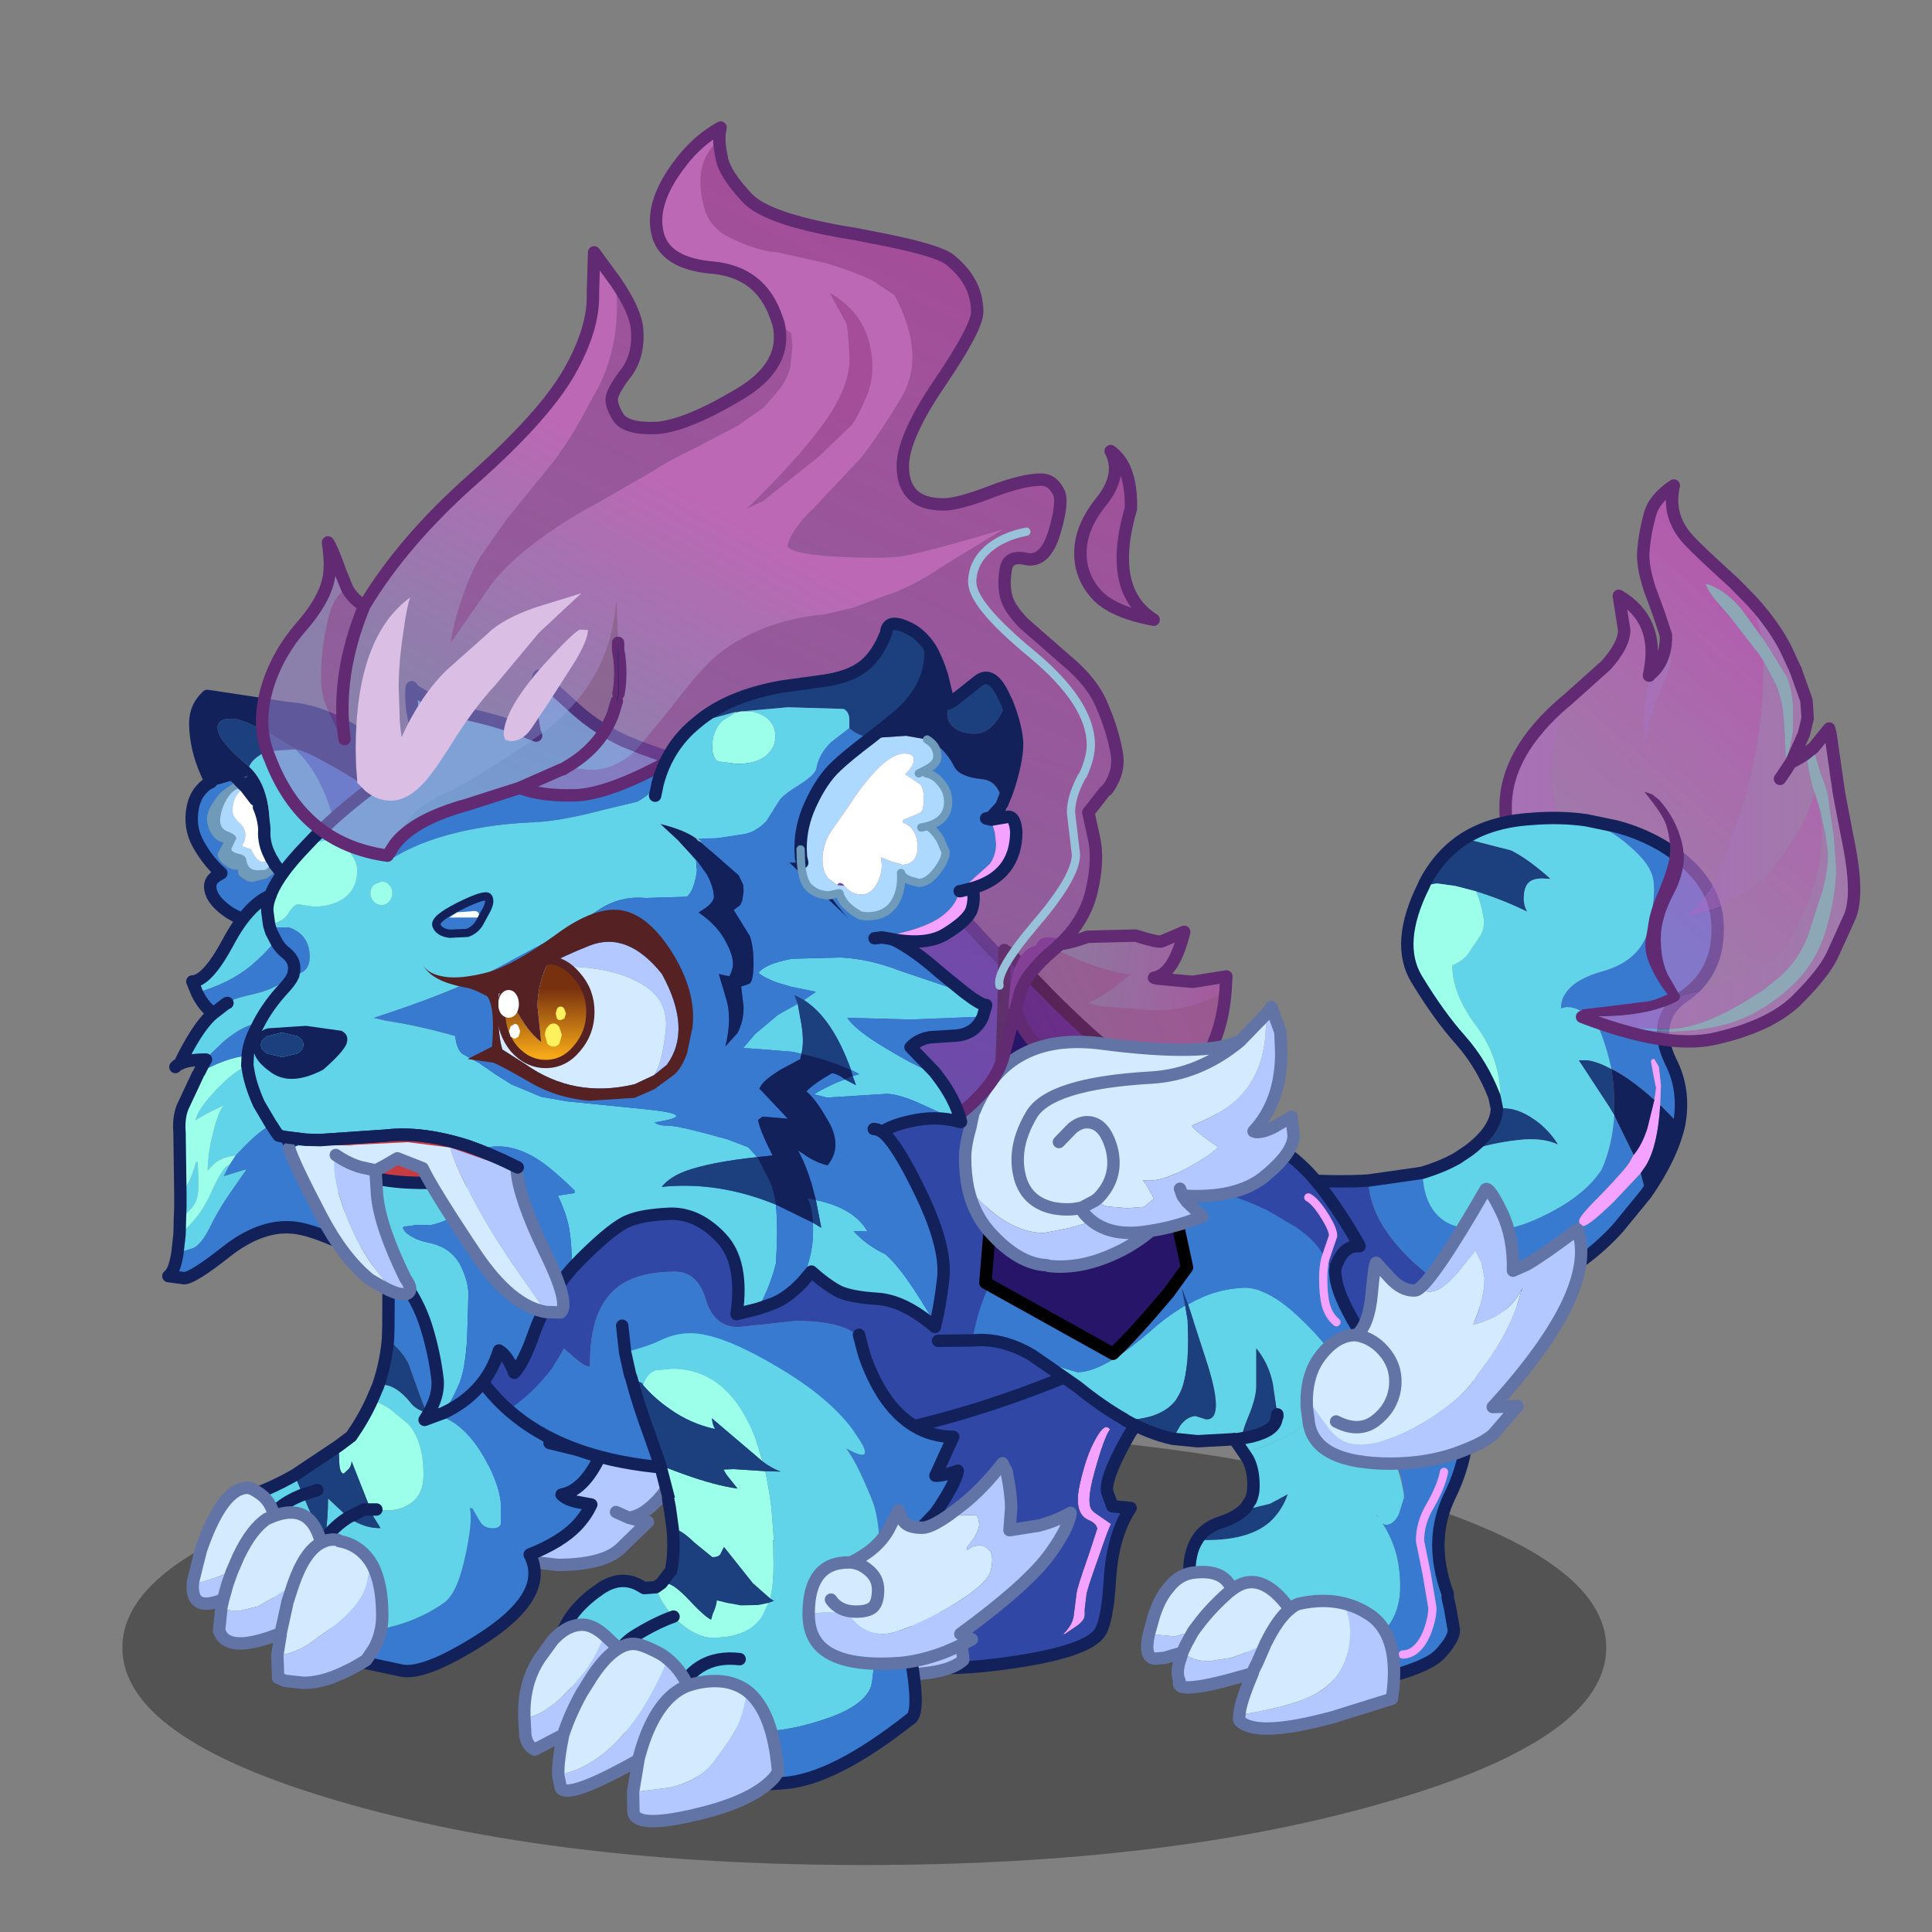 <svg xmlns:ffdec="https://www.free-decompiler.com/flash" xmlns:xlink="http://www.w3.org/1999/xlink" ffdec:objectType="frame" height="90" width="90" xmlns="http://www.w3.org/2000/svg"><rect width="100%" height="100%" fill="#808080" stroke="none"/><use ffdec:characterId="47" height="85.25" transform="translate(4.5 1.65)" width="87.45" xlink:href="#a"/><defs><g id="a" transform="translate(-4.5 -1.65)"><use ffdec:characterId="1" height="36.45" transform="matrix(.555 0 0 .555 5.7 66.65)" width="124.55" xlink:href="#b"/><use ffdec:characterId="2" height="44.25" transform="matrix(.385 0 0 .385 34.515 61.623)" width="55.4" xlink:href="#c"/><use ffdec:characterId="3" height="17.55" transform="matrix(.385 0 0 .385 21.999 66.431)" width="26.5" xlink:href="#d"/><use ffdec:characterId="4" height="54.2" transform="matrix(.385 0 0 .385 9.872 57.267)" width="48.15" xlink:href="#e"/><use ffdec:characterId="5" height="25.1" transform="matrix(.385 0 0 .385 8.684 69.019)" width="24.45" xlink:href="#f"/><use ffdec:characterId="15" height="129.15" transform="matrix(.385 0 0 .385 58.548 13.761)" width="85.25" xlink:href="#g"/><use ffdec:characterId="16" height="76.8" transform="matrix(.385 0 0 .385 19.207 39.067)" width="108.75" xlink:href="#h"/><use ffdec:characterId="17" height="41.05" transform="matrix(.385 0 0 .385 43.41 51.854)" width="54.55" xlink:href="#i"/><use ffdec:characterId="18" height="66.8" transform="matrix(.385 0 0 .385 53.156 55.092)" width="54" xlink:href="#j"/><use ffdec:characterId="19" height="50.35" transform="matrix(.385 0 0 .385 45.614 43.968)" width="25.9" xlink:href="#k"/><use ffdec:characterId="20" height="35.75" transform="matrix(.385 0 0 .385 28.696 60.448)" width="42.1" xlink:href="#l"/><use ffdec:characterId="21" height="44.8" transform="matrix(.385 0 0 .385 24.138 67.876)" width="67.6" xlink:href="#m"/><use ffdec:characterId="22" height="21.25" transform="matrix(.385 0 0 .385 46.983 43.12)" width="27.1" xlink:href="#n"/><use ffdec:characterId="23" height="32.9" transform="matrix(.385 0 0 .385 44.67 46.617)" width="41.25" xlink:href="#o"/><use ffdec:characterId="24" height="29.25" transform="matrix(.385 0 0 .385 8.637 32.13)" width="28.85" xlink:href="#p"/><use ffdec:characterId="31" height="45.25" transform="matrix(.385 0 0 .385 36.666 35.038)" width="40.85" xlink:href="#q"/><use ffdec:characterId="32" height="91.55" transform="matrix(.385 0 0 .385 7.555 31.187)" width="100.45" xlink:href="#r"/><use ffdec:characterId="39" height="102.65" transform="matrix(.385 0 0 .385 11.584 1.668)" width="110.65" xlink:href="#s"/><use ffdec:characterId="40" height="6.45" transform="matrix(.385 0 0 .385 11.806 47.768)" width="11.35" xlink:href="#t"/><use ffdec:characterId="41" height="23.2" transform="matrix(.385 0 0 .385 19.706 42.384)" width="32.7" xlink:href="#u"/><use ffdec:characterId="42" height="39.95" transform="matrix(.385 0 0 .385 30.23 28.77)" width="45.3" xlink:href="#v"/><use ffdec:characterId="43" height="23.05" transform="matrix(.385 0 0 .385 13.044 52.573)" width="35.05" xlink:href="#w"/><use ffdec:characterId="44" height="5.6" transform="matrix(.385 0 0 .385 20.126 41.572)" width="7.4" xlink:href="#x"/></g><g id="c"><path d="m11.05 2.05 2.1 1.45q-.2.15-1.55 4.1-1.4 3.9-1.45 4.5v.05l-.2 1.65v.7q0 .6-.85 1.25l-1.4.95-.2.15v-.1l-.4.25.35-.3H7.4h.05q.95-.95 1.15-2l.35-2.75q.05-.7 1.45-4.65l1.05-3.2q0-.6-.95-1.05Q8.55 2.3 9.35-1.3q.8-3.6 1.95-5.55 1.1-2 1.7-1.1-.65.8-1.85 5.1-1.2 4.25-.1 4.85H11l.05.05" fill="#f3a3ff" fill-rule="evenodd" transform="translate(31.65 20.85)"/><path d="M-22.3-17.6q1-.9 2.75-1.9 2.55-1.35 4.4-1.35 16.8 0 25.4 2.05 2.7.6 6 1.9l.3.1 5.25 2.35q-3.9 2.5-6.9 7.9Q12.25-1.7 12.7-.3l.6 1.65 2.2.2Q13.35 4.8 13 10.1q-.3 5.4-1.35 6.7Q9.7 19.2-.8 20.5q-6.5.8-10.6 0-4.4-1.25-5.9-4.1l-.9-2.15q-.6-7.85 6.65-11.7.75-2.7.75-4.15 0-4.35-4.75-9.85-3.25-3.65-6.75-6.15M11.05 2q-1.1-.6.1-4.85 1.2-4.3 1.85-5.1-.6-.9-1.7 1.1Q10.15-4.9 9.35-1.3q-.8 3.6 1.15 4.35.95.45.95 1.05L10.4 7.3Q9 11.25 8.95 11.95L8.6 14.7q-.2 1.05-1.15 2H7.4h.05l-.35.3.4-.25v.1l.2-.15 1.4-.95q.85-.65.85-1.25v-.7l.2-1.65v-.05q.05-.6 1.45-4.5 1.35-3.95 1.55-4.1l-2.1-1.45V2" fill="#3147a6" fill-rule="evenodd" transform="translate(31.65 20.85)"/><path d="m53.45 6.4 1.2-.7m-1.2.7q-3.9 2.5-6.9 7.9-2.65 4.85-2.2 6.25l.6 1.65 2.2.2q-2.15 3.25-2.5 8.55-.3 5.4-1.35 6.7-1.95 2.4-12.45 3.7-6.5.8-10.6 0-4.4-1.25-5.9-4.1l-.9-2.15q-.6-7.85 6.65-11.7.75-2.7.75-4.15 0-4.35-4.75-9.85-3.25-3.65-6.75-6.15m-.1-.1L8.6 2.7" fill="none" stroke="#12215a" stroke-linecap="round" stroke-linejoin="round" stroke-width="1.5"/><path d="m9.35 3.25-.1-.1" fill="none" stroke="#12215a" stroke-linecap="round" stroke-linejoin="round" stroke-width=".05"/><path d="m-24.35 19.55-4 .45q-2.75.2-2.55-2.45.65-3.95 4.4-7.55 3.7-3.65 6.75-3.9 3.95-.4 4.55 3.4-7.45 5.1-9.15 10.05 1.7-4.95 9.15-10.05l.9-.6.6-.3.6-.1q2.5 0 5.4 4 2.75 3.8 2.95 7.45-1.2 1.1-3.9 1.5l-8.05 1q-5.2.6-7.85-.6l.2-2.3" fill="#b2c8ff" fill-rule="evenodd" transform="translate(31.65 20.85)"/><path d="M16.45 30.35q-.6-3.8-4.55-3.4-3.05.25-6.75 3.9-3.75 3.6-4.4 7.55-.2 2.65 2.55 2.45l4-.45q1.7-4.95 9.15-10.05l.9-.6.6-.3.6-.1q2.5 0 5.4 4 2.75 3.8 2.95 7.45-1.2 1.1-3.9 1.5l-8.05 1q-5.2.6-7.85-.6l.2-2.3" fill="none" stroke="#6274a5" stroke-linecap="round" stroke-linejoin="round" stroke-width="1.5"/></g><g id="d"><path d="m5.7 2.35.95.25L8 2.85l-3.4 3.3q-2.15 1.9-7.55 1.9l-5-.6q-3-2.05-3.45-3.4-1.1-2.8-1.1-5.55 0-3.6 2.4-4.5l22.6-2Q11.8-2.25 8.85.55q-1.6 1.6-3.15 1.8l-1.55-.7 1.55.7" fill="#b2c8ff" fill-rule="evenodd" transform="translate(13.25 8.75)"/><path d="M18.95 11.1q1.55-.2 3.15-1.8 2.95-2.8 3.65-8.55l-22.6 2q-2.4.9-2.4 4.5 0 2.75 1.1 5.55.45 1.35 3.45 3.4l5 .6q5.4 0 7.55-1.9l3.4-3.3-1.35-.25-.95-.25-1.55-.7" fill="none" stroke="#6274a5" stroke-linecap="round" stroke-linejoin="round" stroke-width="1.5"/></g><g id="e"><path d="m1.8-5.1-.5-1.25-1.6-4.45q-.75-1.55-2.5-2.95l.05-1.5.05-11.1q4.9 6.75 14.45 12.8l11.3 7.8q-4.35 2.45-4.1 3.7.05.55.65 1.5l2.2.5q1.2 0 1.2-.6h.3Q21.2 4.45 18.2 5q.55.55 1.7.85l1.9.35q-.65 1.4-1.8 2.6-1.9 1.95-5.65 3.45 2.55 4.9-5.95 10.3-6.7 4.25-9.5 3.75l-4.7-1q-1.15-.35-2.4-1.2l-1.85-1.55q-1.15-1.1-1.75-2.4l1.5.6q2.45.85 4.3.85 1.4 0 4.3-.8 3.35-1 5.8-2.8 1.55-1.2 2.5-5.75.9-4.25.5-5.6h.3l1 1.7q.5.7 1.4.7.95 0 1.05-.6V6.7q0-2.55-1.95-6.05-2.2-3.9-5.1-5.05l-.55-.15-1.45-.4v-.15m14.95 3.85 2.85.7-2.85-.7" fill="#377acf" fill-rule="evenodd" transform="translate(24.1 27.1)"/><path d="m-4-8.15.5-.15q1.7 0 3.5 2.25Q.5-5.4 1.6-5l.2.05 1.45.4.55.15Q6.7-3.25 8.9.65q1.95 3.5 1.95 6.05v1.75q-.1.6-1.05.6-.9 0-1.4-.7l-1-1.7h-.3q.4 1.35-.5 5.6Q5.65 16.8 4.1 18q-2.45 1.8-5.8 2.8-2.9.8-4.3.8-1.85 0-4.3-.85l-1.5-.6v-.05q-.6-1.35-.65-2.8-.1-3.15 1.25-5.7 1.3-2.4 3.6-3.85-2.3 1.45-3.6 3.85-1.35 2.55-1.25 5.7.05 1.45.65 2.8-2.85 1.15-5-1.35l-.65-1.35q-1.1-2.5-.9-5.55.1-3.05 2.25-5.1 1-.95 3-1.75-2 .8-3 1.75-2.15 2.05-2.25 5.1-.2 3.05.9 5.55l.65 1.35q-4.75-.85-5.8-3.45-.75-1.8-.75-3.1 0-2.75 1.3-4.85.95-1.65 2-2.1 2.6-.7 5.95-2.6l1 2.35q1.6 3.95 2.45 4.75l.3.2q.3-2.3.3-4.5l2.45 2.3q1.85 1.3 3.8 1.3h.1l-.9-1.45-.3-.8h.7q2.45.4 4-.65Q1.5 5.1 1.5 2.7q0-4.15-1.8-6.2l-2.3-1.9q-1.3-.8-2.15-1L-4-8.15" fill="#61d4ea" fill-rule="evenodd" transform="translate(24.1 27.1)"/><path d="M-4.75-6.4q.85.2 2.15 1l2.3 1.9q1.8 2.05 1.8 6.2 0 2.4-1.7 3.45-1.55 1.05-4 .65h-.7L-7.2.95q0 .45-.3.9l-.65.6q-.55 0-.55-1.8 0-.85-.15-1.5l1.6-1.2q1.5-2.15 2.5-4.35" fill="#9bffe9" fill-rule="evenodd" transform="translate(24.1 27.1)"/><path d="M1.6-5Q.5-5.4 0-6.05-1.8-8.3-3.5-8.3l-.5.15q.95-2.75 1.2-5.6 1.75 1.4 2.5 2.95l1.6 4.45.5 1.25-.2.1M-4.9 6.8l.3.8.9 1.45h-.1q-1.95 0-3.8-1.3l1.9-.95h.8-.8l-1.9.95-2.45-2.3q0 2.2-.3 4.5l-.3-.2q-.85-.8-2.45-4.75l-1-2.35 5.25-3.5q.15.65.15 1.5 0 1.8.55 1.8l.65-.6q.3-.45.3-.9l2.3 5.85m-6.45-2.35L-13.1 5l1.75-.55" fill="#1b407d" fill-rule="evenodd" transform="translate(24.1 27.1)"/><path d="M21.3 13.35q-.25 2.85-1.2 5.6l-.75 1.75q-1 2.2-2.5 4.35l-1.6 1.2-5.25 3.5q-3.35 1.9-5.95 2.6-1.05.45-2 2.1-1.3 2.1-1.3 4.85 0 1.3.75 3.1 1.05 2.6 5.8 3.45 2.15 2.5 5 1.35v.05q.6 1.3 1.75 2.4l1.85 1.55q1.25.85 2.4 1.2l4.7 1q2.8.5 9.5-3.75 8.5-5.4 5.95-10.3 3.75-1.5 5.65-3.45 1.15-1.2 1.8-2.6l-1.9-.35q-1.15-.3-1.7-.85 3-.55 5.1-5.65h-.3q0 .6-1.2.6l-2.2-.5-2.85-.7M19.9 33.9h-1.5l-1.9.95q-2.3 1.45-3.6 3.85-1.35 2.55-1.25 5.7.05 1.45.65 2.8m31.4-20.65q-.6-.95-.65-1.5-.25-1.25 4.1-3.7l-11.3-7.8Q26.3 7.5 21.4.75l-.05 11.1-.05 1.5M11 32.1q-2 .8-3 1.75-2.15 2.05-2.25 5.1-.2 3.05.9 5.55l.65 1.35M11 32.1l1.75-.55" fill="none" stroke="#12215a" stroke-linecap="round" stroke-linejoin="round" stroke-width="1.5"/></g><g id="f"><path d="m-11.45-.45.9.1 2.35-.75.3-.15 1.15-.4L-7.3-.1l-.5 1.8q-4.05 1.7-3.65-2.15m21.65-2.1Q11.45-.3 11.45 3.7q0 2.1-1 3.95l-.95 1.4q-1.8 1.15-3.65 1.9-2.1.85-3.95.85l-2.25-.25-.65-.3-.15-.05-.1-2.75Q.4 8.4 2.4 7.2l3.3-2.35 1.1-.95Q9.05 1.8 9.55-.15q.4-2.05.65-2.4M-.85 5.8q-5.7 2.3-7.15.3l-.3-.6.3-2.95q.4.55 2.1.55l2.3-.55 1.95-1.1 2.3-1.5-.7 2.15-.05.3-.75 3.4" fill="#b2c8ff" fill-rule="evenodd" transform="translate(12.25 12.55)"/><path d="m-11.45-.45.85-3.4.15-.55q2.6-7.4 5.6-7.4.5 0 1.55.75 1.3.95 1.65 2.65l-.85.35q-1.85 1.2-3.45 4.55l-.8 1.85.8-1.85q1.6-3.35 3.45-4.55l.85-.35q4.45-1.65 5.7 3.25l.7-.3.7-.1.6.05.2.15q2.55.45 3.95 2.8-.25.35-.65 2.4Q9.05 1.8 6.8 3.9l-1.1.95L2.4 7.2q-2 1.2-3.65 1.25L-.85 6v-.2l.75-3.4.05-.3.7-2.15-2.3 1.5-1.95 1.1-2.3.55q-1.7 0-2.1-.55l.2-.85.5-1.8.55-1.55-1.15.4-.3.15-2.35.75-.9-.1m15.5-4.7q-2 1.05-3.4 5.1 1.4-4.05 3.4-5.1" fill="#d3eaff" fill-rule="evenodd" transform="translate(12.25 12.55)"/><path d="M10.6 4.15q-.35-1.7-1.65-2.65Q7.9.75 7.4.75q-3 0-5.6 7.4l-.15.55-.85 3.4q-.4 3.85 3.65 2.15l-.2.85-.3 2.95.3.6q1.45 2 7.15-.3l.75-3.4.05-.3.7-2.15q1.4-4.05 3.4-5.1l.7-.3.7-.1.6.05.2.15q2.55.45 3.95 2.8 1.25 2.25 1.25 6.25 0 2.1-1 3.95l-.95 1.4q-1.8 1.15-3.65 1.9-2.1.85-3.95.85l-2.25-.25-.65-.3-.15-.05L11 21l.4-2.45v-.2M5.5 10.9l.8-1.85Q7.9 5.7 9.75 4.5l.85-.35q4.45-1.65 5.7 3.25M5.5 10.9l-.55 1.55-.5 1.8" fill="none" stroke="#6274a5" stroke-linecap="round" stroke-linejoin="round" stroke-width="1.5"/></g><g id="Q"><path d="m24.8-31.05-.6-.9-3.45-4.45-1.85-2.15q-.95-1.2-1.1-1.9 2.3.7 4.3 3.05l2.5 3.45v.05l.05-.05.6.95 2.35 3.8-1.3.95-1.5-2.8" fill="#97c2da" fill-opacity=".6" fill-rule="evenodd" transform="translate(36.5 53.05)"/><path d="M13-33.6v-.6l-.9-2.7-1.05-2.85q-1-3.05-.75-4.9.15-1.9.75-4.1.5-1.95 2.9-3.55-.85 3.75 1.8 6.6 1.25 1.35 5.5 5.2l2.2 2.25 1.15 4.3-2.5-3.45q-2-2.35-4.3-3.05.15.7 1.1 1.9l1.85 2.15 3.45 4.45.6.9-.1 4.05-.1.1q-9.3 7.05-13.2 12l-1-.35.65.85q1.75 2.2 2.05 3.4.5 1.8.4 3.15-.05 1.4-1.35 4.55Q11.4-1.65 11 0 8.45-1.35 5.45-4.8.6-10.5-.1-12.8q-.8-2.35-.8-4.5 0-3.5 1.8-8.8l.05-.15 4.8-4.3q2.2-2.45 2.2-4.25l-.65-4.15q4.95 2.9 3.75 9.1l-.1.55H11l-.35 1.75q-.35 1.9-.35 3.2l.05 2.6v.05l.05.5.15-.5q.7-3.1 1.75-5.7 1.3-2.9 1.3-3.7l-.3-2.5H13M11.7 9.9q-.4-2.2-.5-3.9.65 1.5 2 3.3l-1.5.6" fill="url(#y)" fill-rule="evenodd" transform="translate(36.5 53.05)"/><path d="M13-33.6h.3l.3 2.5q0 .8-1.3 3.7-1.05 2.6-1.75 5.7l-.15.5-.05-.5v-.05l-.05-2.6q0-1.3.35-3.2L11-29.3v-.05q1.85-1.45 2-4.25M24.7-27l.1-4.05 1.5 2.8L24.7-27" fill="url(#z)" fill-rule="evenodd" transform="translate(36.5 53.05)"/><path d="m24.6-33.95-1.15-4.3q2.55 2.8 4.05 5.7l1.2 2.6-1.1.75-2.35-3.8-.6-.95h-.05" fill="url(#A)" fill-rule="evenodd" transform="translate(36.5 53.05)"/><path d="M.9-26.1q-1.8 5.3-1.8 8.8 0 2.15.8 4.5.7 2.3 5.55 8Q8.45-1.35 11 0l-.45 2.75q-.2 1.5.65 3.25.1 1.7.5 3.9l-5.5.8q-3.35.1-5.25.9-6.1-12.45-6.7-17-.65-4.6-.65-8 0-6.6 7.2-12.75l.1.05" fill="url(#B)" fill-rule="evenodd" transform="translate(36.5 53.05)"/><path d="m59.95 14.8-2.2-2.25q-4.25-3.85-5.5-5.2-2.65-2.85-1.8-6.6-2.4 1.6-2.9 3.55-.6 2.2-.75 4.1-.25 1.85.75 4.9l1.05 2.85.9 2.7v.6q-.15 2.8-2 4.25v.05h-.05l.1-.55q1.2-6.2-3.75-9.1l.65 4.15q0 1.8-2.2 4.25l-4.8 4.3-.15.1q-7.2 6.15-7.2 12.75 0 3.4.65 8 .6 4.55 6.7 17m22.5-49.85q2.55 2.8 4.05 5.7l1.2 2.6" fill="none" stroke="#612a72" stroke-linecap="round" stroke-linejoin="round" stroke-width="1.5"/><path d="M-9.85 47.95q-7.5 2.65-17.3 4.3-9.3-3.4-8.55-11.25t3.35-9.35q5.2.4 9.35.15.25 6.25 8.35 12.25 3.25 2.4 4.8 3.9" fill="#3147a6" fill-rule="evenodd" transform="translate(36.5 53.05)"/><path d="m3.35-11.8 3.6.75q2.9.75 5.5 2.25Q19-4.9 19.25.8q.25 5.7-4 8.65-4.15 2.8-1.65 8 1.75 3.4 1 7.55l-2.2-2.25-.1-.05.1-2.4-.25-2.25-.55-.95q-.4-.05-.4.35l.3 1.65.3 1.5-.2 1.45Q8.65 19.4 6.4 18.3q-.5-2.4-1.35-4.55l-.5-1.15-1.1-.9-.3-.15Q2 10.8.95 10.8l-.65.15Q.35 7.9 5.25 6.5 10.15 5.15 11 .95q.85-4.2.4-5.85-.4-1.7-2.75-3.7-2.3-2.1-5.3-3.2m7.25 45.2-3.4 4.15q-5.75 6.4-17.05 10.4-1.55-1.5-4.8-3.9-8.1-6-8.35-12.25l5.95-.85.6-.1q.15 4.15 2.6 5.8 1.8 1.2 5.5 1.2 3.25 0 7.45-2.25 4.2-2.2 6.1-5.1 1.3-2.85 1.55-6.6l2.35 4.8-.45.8q-.35.7-3.3 3.8-2.85 2.8-2.85 3.35 0 .65.5.65.65 0 3.65-2.9l3.3-3.5.65 2.5" fill="#377acf" fill-rule="evenodd" transform="translate(36.5 53.05)"/><path d="m11.6 22.05.2-1.45-.3-1.5-.3-1.65q0-.4.4-.35l.55.95.25 2.25-.1 2.4v.05q-.3 4.85-1.7 7.2l-.65.95-3.3 3.5q-3 2.9-3.65 2.9-.5 0-.5-.65 0-.55 2.85-3.35 2.95-3.1 3.3-3.8l.45-.8q1-1.2 1.65-3.2l.85-3.45" fill="#f3a3ff" fill-rule="evenodd" transform="translate(36.5 53.05)"/><path d="m-10-3.2-2.5-.65-2.2-.3-1.6.25.1-.25q1.8-3.5 4.85-5.45l5.6 1.45q2 .95 4.8 3.45l-1-.05q-1.15 0-1.65.5-.6.55-.6 2 0 .8.4 1.5-2.25-1.1-4.85-2L-10-3.2m2.55 26.3.45-.05h.45q1.95 0 4.3 1.85 1.4 1.2 2.2 2.55-1.9-.9-4.85-.55-3.15.35-6 1.3 3.35-2.5 3.45-5.1m14.2.8-.6-1-3.7-5.65H3.6q1.25.2 2.8 1.05.35 2.05.35 4.35v1.25" fill="#1b407d" fill-rule="evenodd" transform="translate(36.5 53.05)"/><path d="M14.6 25q-.85 3.85-4 8.4l-.65-2.5.65-.95q1.4-2.35 1.7-7.2h.1L14.6 25m-3-2.95-.85 3.45q-.65 2-1.65 3.2l-2.35-4.8v-1.25q0-2.3-.35-4.35 2.25 1.1 5.2 3.75" fill="#12215a" fill-rule="evenodd" transform="translate(36.5 53.05)"/><path d="m-10-3.2 1.35.45q2.6.9 4.85 2-.4-.7-.4-1.5 0-1.45.6-2 .5-.5 1.65-.5l1 .05q-2.8-2.5-4.8-3.45l-5.6-1.45q3.3-2.05 8-2.35 3.55-.3 6.7.15 3 1.1 5.3 3.2 2.35 2 2.75 3.7.45 1.65-.4 5.85-.85 4.2-5.75 5.55Q.35 7.9.3 10.95l.65-.15q1.05 0 2.2.75l.3.15 1.1.9.5 1.15Q5.9 15.9 6.4 18.3q-1.55-.85-2.8-1.05H2.45l3.7 5.65.6 1q-.25 3.75-1.55 6.6-1.9 2.9-6.1 5.1-4.2 2.25-7.45 2.25-3.7 0-5.5-1.2-2.45-1.65-2.6-5.8 2.45-.75 4.2-1.75l1.35-.9q2.85-.95 6-1.3 2.95-.35 4.85.55-.8-1.35-2.2-2.55-2.35-1.85-4.3-1.85H-7v-1q0-4.95-2.9-8.9-2.95-3.9-2.95-7.4h.05l.5-.25q.85-.45 1.35-1.1l1.55-2.3q.4-.75.4-1.75Q-9.4-2-10-3.2" fill="#61d4ea" fill-rule="evenodd" transform="translate(36.5 53.05)"/><path d="m-16.3-3.9 1.6-.25 2.2.3 2.5.65Q-9.4-2-9 .35q0 1-.4 1.75l-1.55 2.3q-.5.65-1.35 1.1l-.5.25-.05-.1v.1q0 3.5 2.95 7.4Q-7 17.1-7 22.05v1l-.45.05-.3-1.45q-1.5-3.9-4.1-6.85-2.6-2.9-5.3-7.35-2.65-4.35.85-11.35" fill="#9bffe9" fill-rule="evenodd" transform="translate(36.5 53.05)"/><path d="M25.15 43.45Q22.1 45.4 20.3 48.9l-.1.25q-3.5 7-.85 11.35 2.7 4.45 5.3 7.35 2.6 2.95 4.1 6.85l.3 1.45q-.1 2.6-3.45 5.1l-1.35.9q-1.75 1-4.2 1.75l-.6.1-5.95.85q-4.15.25-9.35-.15-2.6 1.5-3.35 9.35t8.55 11.25q9.8-1.65 17.3-4.3 11.3-4 17.05-10.4l3.4-4.15q3.15-4.55 4-8.4.75-4.15-1-7.55-2.5-5.2 1.65-8 4.25-2.95 4-8.65t-6.8-9.6q-2.6-1.5-5.5-2.25l-3.6-.75q-3.15-.45-6.7-.15-4.7.3-8 2.35z" fill="none" stroke="#12215a" stroke-linecap="round" stroke-linejoin="round" stroke-width="1.5"/><path d="m26.3-28.25 1.3-.95q.8 1.8.8 4.6v.45l-.05 1.8-.8 3.85-.2-4.1-.1-1.55q-.15-2.15-.95-4.1m3.65 8.4.55-.45.3-.2.9 2.95.15.45q.7 1.6.85 3.1l.6 3.95.05.6L33.6-6q0 3.35-1.25 7.55-1.25 4.2-4.45 7-3.1 2.8-6.65 4.05-3.6 1.2-8.55 1.2l-5.95-.5 5.8.15q4.6.35 11.8-4.45l.35-.2 2-1.6.05-.05.05-.05q2.15-1.9 3.3-4.7l1.85-5.7q.65-2.55.65-4.5l-.3-2.25-.65-2.95-.6-1.95V-15q-.45-.8-1.1-4.85" fill="#97c2da" fill-opacity=".6" fill-rule="evenodd" transform="translate(36.5 53.05)"/><path d="M2.85 12H2.8v-.9l3.4-.4 4.75-.6.75-.2 1.5-.6q-1.35-1.8-2-3.3-.85-1.75-.65-3.25L11 0q.4-1.65 1.15-3.3 1.3-3.15 1.35-4.55.1-1.35-.4-3.15-.3-1.2-2.05-3.4l-.65-.85 1 .35.8.65q2.05 2.3 2.75 5.2.7 2.9-1 6.15Q12.2.35 12.4 3.15q.1 2.75 1.25 4.45l1.05 1.85-.05.35-.25.25-.1.05q-3 1.6-8 1.8l-3.45.1" fill="#612a72" fill-rule="evenodd" transform="translate(36.5 53.05)"/><path d="m24.7-27 1.6-1.25q.8 1.95.95 4.1l.1 1.55.2 4.1v.6l.35-.55.25-.35q1.05-.5 1.8-1.05.65 4.05 1.1 4.85l-.1.1q-.7 2.4-2.15 4.85l-1.55 2.4Q24.6-4 21.75-2.4q-2.3 1.3-5 2l-1.3.25 1.3-1.3 1.5-1.85q1-1.85 3.35-8.35 2.3-6.55 2.9-13.1l.2-2.25m6.1 6.5 1.95-2.4.15.6-1.2 4.75-.9-2.95m-4 3.7.75-1.1-.75 1.1" fill="url(#C)" fill-rule="evenodd" transform="translate(36.5 53.05)"/><path d="m27.6-29.2 1.1-.75L30-26.3l.15 2.15-.45 1.9-1.55 3.45-.25.35-.35.55v-.6l.8-3.85.05-1.8v-.45q0-2.8-.8-4.6" fill="url(#D)" fill-rule="evenodd" transform="translate(36.5 53.05)"/><path d="m32.9-22.3 1.05 7.3.95 4.95.25 1.25q1.15 5.9.15 8.55L33.1 4.6q-1.1 2.25-4.4 5.5-3.35 3.15-10.1 4.6-5.7 1.15-15.75-2.7l3.45-.1q5-.2 8-1.8l.1-.05.25-.25.05-.35 2.05-.5q9.1-2.55 11.3-6.4 3.05-5.45 3.65-10l.15-2.6-.2-2.95.65 2.95.3 2.25q0 1.95-.65 4.5L30.1 2.4q-1.15 2.8-3.3 4.7l-.05.05-.05.05-2 1.6-.35.2q-7.2 4.8-11.8 4.45l-5.8-.15 5.95.5q4.95 0 8.55-1.2 3.55-1.25 6.65-4.05 3.2-2.8 4.45-7T33.6-6l-.25-3.45-.05-.6-.6-3.95q-.15-1.5-.85-3.1l-.15-.45 1.2-4.75" fill="url(#E)" fill-rule="evenodd" transform="translate(36.5 53.05)"/><path d="M11.4-14.9q2-2.5 5.35-5.55 3.25-3 7.85-6.45l.1-.1-.2 2.25q-.6 6.55-2.9 13.1-2.35 6.5-3.35 8.35l-1.5 1.85-1.3 1.3 1.3-.25q2.7-.7 5-2 2.85-1.6 5.5-5.25l1.55-2.4q1.45-2.45 2.15-4.85l.1-.05.6 1.95.2 2.95-.15 2.6q-.6 4.55-3.65 10-2.2 3.85-11.3 6.4l-2.05.5-1.05-1.85Q12.5 5.9 12.4 3.15q-.2-2.8 1.55-6.05 1.7-3.25 1-6.15-.7-2.9-2.75-5.2l-.8-.65" fill="url(#F)" fill-rule="evenodd" transform="translate(36.5 53.05)"/><path d="m65.2 23.1 1.3 3.65.15 2.15-.45 1.9-1.55 3.45q1.05-.5 1.8-1.05l.55-.45.3-.2 1.95-2.4.15.6 1.05 7.3.95 4.95.25 1.25q1.15 5.9.15 8.55l-2.2 4.85q-1.1 2.25-4.4 5.5-3.35 3.15-10.1 4.6-5.7 1.15-15.75-2.7m24.7-29.9.35-.55.25-.35m-.6.9-.75 1.1" fill="none" stroke="#612a72" stroke-linecap="round" stroke-linejoin="round" stroke-width="1.5"/></g><g id="h"><path d="M-42.75 30.75q-2.1-1.85-3.65-4.15-7.05-10.35-7.25-20.3-.2-10.05 5.15-19.75 5.4-9.75 9.95-12.85 4.55-3.15 5.9-3.65 28.95-16.4 45.8 2.15Q30-9.3 42.45-4.6q12.35 4.7 11 8.85-1.4 4.2-5.6 9-4.25 4.8-17.9 11.15Q17.8 30 5.85 32.8q-4.55-3.7-5-8.55-.45-4.3-8.85-4.3l-3.65.4-3.3.35q-2.95 0-3.95-3.35T-22.6 14q-4.95 0-7.35 2.2-3.05 2.75-2.95 9.25-.5.15-1.9-1.05l-1.25-1.1q-2.15 4-5.5 6.55l-1.2.9" fill="#3147a6" fill-rule="evenodd" transform="translate(54.4 38.4)"/><path d="m-42.75 30.75 1.2-.9q3.35-2.55 5.5-6.55l1.25 1.1q1.4 1.2 1.9 1.05-.1-6.5 2.95-9.25 2.4-2.2 7.35-2.2 2.7 0 3.7 3.35t3.95 3.35l3.3-.35 3.65-.4q8.4 0 8.85 4.3.45 4.85 5 8.55l-.9.25L-6.7 35.4q-10.3 2.05-14.4 2.2H-25q-11.35-1.2-17.75-6.85" fill="#377acf" fill-rule="evenodd" transform="translate(54.4 38.4)"/><path d="M60.25 71.2q11.95-2.8 24.1-8.4 13.65-6.35 17.9-11.15 4.2-4.8 5.6-9 1.35-4.15-11-8.85-12.45-4.7-29.3-23.2Q50.7-7.95 21.75 8.45q-1.35.5-5.9 3.65-4.55 3.1-9.95 12.85Q.55 34.65.75 44.7.95 54.65 8 65q1.55 2.3 3.65 4.15Q18.05 74.8 29.4 76h3.9q4.1-.15 14.4-2.2l11.65-2.35.9-.25z" fill="none" stroke="#12215a" stroke-linecap="round" stroke-linejoin="round" stroke-width="1.5"/></g><g id="i"><path d="m24.45-4.95-.2.15q-1.65 0-2.5 2.15-.3.6-.15 1.5l-1.25-2.1q-.75-1.7-2.65-3.2l-.95-.7-3.25-1.9q-5.45-2.7-10.55-3-5.3-.3-10.3 1-5.05 1.25-10.25 6.9l-1.1 1.45q-2.65 3.55-3.65 9.3l-4.15.05q.9-2.5 3.1-6.35l3.05-4.9L-17-9.1l2.95-3.35 7.15-7.35.3-.3q2.3-.2 10 .2 8.75.5 13.75 5.05 3.25 2.85 7.3 9.9" fill="#3147a6" fill-rule="evenodd" transform="translate(27.25 20.9)"/><path d="M-22.35 6.6q1-5.75 3.65-9.3l1.1-1.45q5.2-5.65 10.25-6.9 5-1.3 10.3-1 5.1.3 10.55 3l3.25 1.9.95.7q1.9 1.5 2.65 3.2l1.25 2.1q.2 2.15 2.55 6.1.95 1.55 2.4 2.2l-3.15 4.5-1.8-2.9Q19.95 6.5 17.8 4.4 13.65.25 10.65.25q-3.4 0-6.9 2L3 .3l.4 2.1q-2 1.15-4.05 2.95-2.6 2.25-4.6 3.5-2.6 1.6-4.4 1.6L-11.2 10l-1.25-.45-.5.35-2.25-1.55q-3.05-1.8-6.25-1.8l-.9.05" fill="#377acf" fill-rule="evenodd" transform="translate(27.25 20.9)"/><path d="M23.4 11.65q-5.6 6.75-12.9 8.5l-1.1-1.6-4.5.25-3-.3.9-1.6q.85-1.1 1.85-1.15l1.25.4q2.3.15.25-6.5l-2.4-7.4q3.5-2 6.9-2 3 0 7.15 4.15 2.15 2.1 3.8 4.35l1.8 2.9m-27.25 4.6-.1-.1q-2.75-1.55-5.7-3.95l-3.3-2.3.5-.35 1.25.45 1.55.45q1.8 0 4.4-1.6 2-1.25 4.6-3.5Q1.4 3.55 3.4 2.4l.3 1.75.05 2.5q0 4.75-1.2 6.7l-.3.5q-1.75 2.25-6.1 2.4m18.4-.7L14 11.8q-.5-2.4-2-4.25v4.8q-.1 1.45-.95 3.45-.85 2.05-.75 2.65 3.95-.65 4.15-2.4l.1-.25v-.25m-5.15 3h.3l.6-.1-.6.1h-.3" fill="#61d4ea" fill-rule="evenodd" transform="translate(27.25 20.9)"/><path d="M1.9 18.5q-2.75-.6-5.75-2.25 4.35-.15 6.1-2.4l.3-.5q1.2-1.95 1.2-6.7l-.05-2.5-.3-1.75L3 .3l.75 1.95 2.4 7.4q2.05 6.65-.25 6.5l-1.25-.4q-1 .05-1.85 1.15l-.9 1.6m8.4-.05q-.1-.6.75-2.65.85-2 .95-3.45v-4.8q1.5 1.85 2 4.25l.55 3.75v.25l-.1.25q-.2 1.75-4.15 2.4" fill="#1b407d" fill-rule="evenodd" transform="translate(27.25 20.9)"/><path d="M51.7 15.95q-4.05-7.05-7.3-9.9Q39.4 1.5 30.65 1q-7.7-.4-10-.2l-.3.3M.75 27.55l4.15-.05.9-.05q3.2 0 6.25 1.8l2.25 1.55 3.3 2.3q2.95 2.4 5.7 3.95l.1.1q3 1.65 5.75 2.25l3 .3 4.5-.25h.3l.6-.1q3.95-.65 4.15-2.4m7.15-17.2q-.15-.9.15-1.5.85-2.15 2.5-2.15h.25l-.05-.15m-2.85 3.8q.2 2.15 2.55 6.1.95 1.55 2.4 2.2m-12 8.4v.25" fill="none" stroke="#12215a" stroke-linecap="round" stroke-linejoin="round" stroke-width="1.5"/><path d="m41.8 36.7-.1.25" fill="none" stroke="#12215a" stroke-linecap="round" stroke-linejoin="round" stroke-width=".05"/><path d="M18.3-10.7q.85.45 1.95 2.2 1.05 1.65 1.05 2.45l-.6 1.75-.35 1.05q-.25 1-.25 2.25 0 2.1.3 3.25.35 1.35 1.3 2.15" fill="none" stroke="#f3a3ff" stroke-linecap="round" stroke-linejoin="round" transform="translate(27.25 20.9)"/></g><g id="j"><path d="M-20.2 9.8q.55-.9 1.45-1.45.6-.4 1.4-.65 2-.65 3-1.75h.9l2.05-.5 2.15-1.15q-.6 1.75-1.85 3.05-2.45 2.5-8 2.5l-1.1-.05" fill="#1b407d" fill-rule="evenodd" transform="translate(27 33.4)"/><path d="M1.45-13.75q3.35 1.45 9.3-2.6 1.2 1.85 1.8 8.5.6 6.6-2.15 12.25-2.7 5.45-.3 11.95v.45l.3 1.35.45 2.6q0 1.05-1.65 2.85T.85 26.9q-6.75 1.5-12.2-.9l-5.55-3.15 3.3.7 4.9.75q7.2 0 10.5-2.85 2.55-2.25 2.55-6 0-1.75-.35-3.4Q3.5 9.8 2.2 7.8q.2.2.45.2.9 0 1.55-1.3l.6-1.95V4.2l-.35-2.05L3.8.55l-2.1-4.2-3.4-5.6 3.15-4.5m3.2 37.45q1.8-.05 2.9-2.55.7-1.8.7-3.1l-.7-4.15-.8-3.95q0-2.2 1.2-4.2 1.4-2.45 1.7-4.15-.3 1.7-1.7 4.15-1.2 2-1.2 4.2l.8 3.95.7 4.15q0 1.3-.7 3.1-1.1 2.5-2.9 2.55" fill="#377acf" fill-rule="evenodd" transform="translate(27 33.4)"/><path d="m-16.9 22.85-.6-.55-.65-1.1q-2.95-1.8-3-7-.1-2.75.95-4.4l1.1.05q5.55 0 8-2.5 1.25-1.3 1.85-3.05l-2.15 1.15-2.05.5h-.9l.6-.9q.35-.75.35-1.75 0-2.05-.7-3.3l-.5-.75q7.3-1.75 12.9-8.5l3.4 5.6L3.8.55q.7 1.9 1 3.8v.4L4.2 6.7Q3.55 8 2.65 8q-.25 0-.45-.2 1.3 2 1.8 4.25.35 1.65.35 3.4 0 3.75-2.55 6-3.3 2.85-10.5 2.85l-4.9-.75-3.3-.7M1.9 7.4l-.4-.6-.1-.1.5.7" fill="#61d4ea" fill-rule="evenodd" transform="translate(27 33.4)"/><path d="M28.45 19.65q3.35 1.45 9.3-2.6 1.2 1.85 1.8 8.5.6 6.6-2.15 12.25-2.7 5.45-.3 11.95v.45l.3 1.35.45 2.6q0 1.05-1.65 2.85t-8.35 3.3q-6.75 1.5-12.2-.9l-5.55-3.15m-.6-.55-.65-1.1q-2.95-1.8-3-7-.1-2.75.95-4.4.55-.9 1.45-1.45.6-.4 1.4-.65 2-.65 3-1.75l.6-.9q.35-.75.35-1.75 0-2.05-.7-3.3l-.5-.75-1.1-1.6" fill="none" stroke="#12215a" stroke-linecap="round" stroke-linejoin="round" stroke-width="1.5"/><path d="M9.65 1.6q-.3 1.7-1.7 4.15-1.2 2-1.2 4.2l.8 3.95.7 4.15q0 1.3-.7 3.1-1.1 2.5-2.9 2.55" fill="none" stroke="#f3a3ff" stroke-linecap="round" stroke-linejoin="round" transform="translate(27 33.4)"/><path d="m-26.05 21.2 3.1.3 2.25-.6-.85 1.55-.4.85-.05.15-2.15.65-1.15.1q-1.4-.1-.75-3m23.55-3.7q1.85.45 3.4 1.55 3.55 2.65 2.45 10l-7.05 2.2q-9.15 2.5-11.3.55-.25-.2-.1-.8 4.25-.65 7-1.6 1.25-.4 2.2-.95 4.2-2.25 4.2-7.55 0-1.65-.8-3.4m-11 8.45-.3.1q-9.35 2.75-8.55.85-.4-.85-.05-2.2l.4-1.25.05-.1q1.05 1.15 3.2 1.15l2.6-.4q1.8-.55 4.2-1.7l-1 2.3-.45.9-.1.35" fill="#b2c8ff" fill-rule="evenodd" transform="translate(27 33.4)"/><path d="m-26.05 21.2.6-2.15q.7-2.2 1.8-3.45 1.35-1.75 3.35-1.85 3.4-.3 4.3 2.1l-.45.35q-2.2 1.95-3.65 3.9l-.6.8.6-.8q1.45-1.95 3.65-3.9l.45-.35q3.4-2.65 7 2.35.5-.45 1.1-.65 2.95-.65 5.4-.05.8 1.75.8 3.4 0 5.3-4.2 7.55-.95.55-2.2.95-2.75.95-7 1.6.05-1.35 1.5-4.8l.1-.25.1-.35.45-.9 1-2.3q1.5-3.05 2.95-4.2-1.45 1.15-2.95 4.2-2.4 1.15-4.2 1.7l-2.6.4q-2.15 0-3.2-1.15v-.05l.4-.85.85-1.55-2.25.6-3.1-.3" fill="#d3eaff" fill-rule="evenodd" transform="translate(27 33.4)"/><path d="M11 49.25q-.9-2.4-4.3-2.1-2 .1-3.35 1.85-1.1 1.25-1.8 3.45l-.6 2.15q-.65 2.9.75 3l1.15-.1L5 56.85l.05-.15.4-.85.85-1.55.6-.8q1.45-1.95 3.65-3.9l.45-.35q3.4-2.65 7 2.35.5-.45 1.1-.65 2.95-.65 5.4-.05 1.85.45 3.4 1.55 3.55 2.65 2.45 10l-7.05 2.2q-9.15 2.5-11.3.55-.25-.2-.1-.8.05-1.35 1.5-4.8l.1-.25-.3.1q-9.35 2.75-8.55.85-.4-.85-.05-2.2l.4-1.25m13-5.25q-1.45 1.15-2.95 4.2l-1 2.3-.45.9-.1.35" fill="none" stroke="#6274a5" stroke-linecap="round" stroke-linejoin="round" stroke-width="1.5"/><path d="M6.35-20.4q1.8-.85 8.35-12.2.45-.3 1.95 2.8 1.45 3.05 1.35 7.05l1.7-.75q2.05-1.2 6.1-4.25 2.65 7.35-10.25 21.5l3-.1L15.65-3q-1.15 1.15-4.7 2.4Q7.4.6 3.2.6q-9.1 0-9.9-4.9l-.25-1.95.7-.1L-4.55-4Q-3-1.7-.6-1.7q3.4 0 8.25-2.95 4.6-2.9 6.1-5.6 2.35-2.95 3.7-5.8.95-1.9 1.55-4.25l.15-.4-.2.4q-1.55 3.05-5.8 4.1 1.4-3.1 1.4-5.65l-.35-1.85-.75-1.5-2.1 2.65q-2 2.35-3.5 2.35l-1.5-.2" fill="#b2c8ff" fill-rule="evenodd" transform="translate(27 33.4)"/><path d="m6.35-20.4 1.5.2q1.5 0 3.5-2.35l2.1-2.65.75 1.5.35 1.85q0 2.55-1.4 5.65 4.25-1.05 5.8-4.1H19q-.6 2.35-1.55 4.25-1.35 2.85-3.7 5.8-1.5 2.7-6.1 5.6Q2.8-1.7-.6-1.7-3-1.7-4.55-4l-1.7-2.35-.7.1q-.15-3.6 1.45-5.9Q-3.45-15-1-14.95h.05Q.55-16.15.9-19.9q.35-3.85.55-3.8l1.6 1.75q1.45 1.65 3.05 1.6l.25-.05m-7.3 5.45q2.2.4 3.65 2.35 1.35 1.85 1 4.2-.4 2.35-2.4 3.85-2 1.45-4.7.05 2.7 1.4 4.7-.05 2-1.5 2.4-3.85.35-2.35-1-4.2-1.45-1.95-3.65-2.35" fill="#d3eaff" fill-rule="evenodd" transform="translate(27 33.4)"/><path d="m20.05 27.15.25 1.95q.8 4.9 9.9 4.9 4.2 0 7.75-1.2 3.55-1.25 4.7-2.4l2.9-3.35-3 .1Q55.45 13 52.8 5.65 48.75 8.7 46.7 9.9l-1.7.75q.1-4-1.35-7.05Q42.15.5 41.7.8 35.15 12.15 33.35 13l-.25.05q-1.6.05-3.05-1.6l-1.6-1.75q-.2-.05-.55 3.8-.35 3.75-1.85 4.95H26q-2.45-.05-4.5 2.8-1.6 2.3-1.45 5.9m3.55 1.75q2.7 1.4 4.7-.05 2-1.5 2.4-3.85.35-2.35-1-4.2-1.45-1.95-3.65-2.35" fill="none" stroke="#6274a5" stroke-linecap="round" stroke-linejoin="round" stroke-width="1.5"/></g><g id="k"><path d="M10.05-1q0 4.35 1 9.7L12.2 14l-2.25 3.1q-4.25 5.05-6.7 7.35l-15.45-8.6L-10.8-1q.85-12.25.9-23.4l.8.55Q2.9-10.7 10.45-7.1q-.4 2.5-.4 6.1" fill="#271569" fill-rule="evenodd" transform="translate(12.95 25.15)"/><path d="M23 24.15q0 4.35 1 9.7l1.15 5.3-2.25 3.1q-4.25 5.05-6.7 7.35L.75 41l1.4-16.85Q3 11.9 3.05.75l.8.55q12 13.15 19.55 16.75-.4 2.5-.4 6.1z" fill="none" stroke="#000" stroke-linecap="round" stroke-linejoin="round" stroke-width="1.5"/></g><g id="l"><path d="m8.75-11.1.25.9q.95 2.8 2.4 5 3.3 4.85 8.35 4.9L17.6 4.4q1.1 0 2.7-.6-.1 1.15-2.25 4.45l-.5.7-1.75 1.85q-1.8 2.55-2.05 6.35-1.95 2.45-2.8-.6.05-5.6-.7-8.3L10 7.5Q8.1 2.75 6.8 1.1q3.95 2.2 1.05-1.9-2.9-4.2-9.6-8.1-6.7-3.95-10.3-3.95-1.85 0-3.7.9-1.55.75-4.2 1.4l-.35-3.2v-.75q.5-1.2 1.6-1.9 1.2-.75 2.95-.75l.9.35 4.6 2.35q5.15 2.7 8 2.7l3.85-.3 3.45-.3q1.25 0 2.25.55l1.45.7" fill="#377acf" fill-rule="evenodd" transform="translate(21.05 17.15)"/><path d="M-19.95-10.55q2.65-.65 4.2-1.4 1.85-.9 3.7-.9 3.6 0 10.3 3.95Q4.95-5 7.85-.8q2.9 4.1-1.05 1.9Q8.1 2.75 10 7.5l.25.75q.75 2.7.7 8.3-.7-.2-3.9 1.7-3.25 1.85-9-6.05l-.3-3.95q-.3-2.35-.75-4.4l1.9.05q-.95-.3-2.2-1.2l-.95-3Q-7.5-8.55-14.3-8.55l-2 .2q-.95.35-1.45 1.65l-.1-.05-.55-.3-.2-.65-.75-.15-.6-2.7" fill="#61d4ea" fill-rule="evenodd" transform="translate(21.05 17.15)"/><path d="m-17.8-6.6.05-.1q.5-1.3 1.45-1.65l2-.2q6.8 0 10.05 8.25l.95 3-1.45-1.25-4.7-4q.1.9.4 1.3-3-.65-5.45-2.4-1.9-1.3-3.3-2.95m2.1 9.75 2.8 1.05Q-9 5.6-6.35 5.95l-1.35-1.7-.35-.6 1.25-.05 3.8.25q.45 2.05.75 4.4l.3 3.95q-6.4 1.35-12.7-5l-1.05-4.05" fill="#9bffe9" fill-rule="evenodd" transform="translate(21.05 17.15)"/><path d="m-19.2-7.45.8.4.55.3.05.15q1.4 1.65 3.3 2.95 2.45 1.75 5.45 2.4-.3-.4-.4-1.3l4.7 4L-3.3 2.7q1.25.9 2.2 1.2L-3 3.85l-3.8-.25-1.25.05.35.6 1.35 1.7Q-9 5.6-12.9 4.2l-2.8-1.05-1.15-3.3q-1.55-4.2-2.35-7.3" fill="#1b407d" fill-rule="evenodd" transform="translate(21.05 17.15)"/><path d="m29.8 6.05-.4-1.55m5.4 29.8q.25-3.8 2.05-6.35l1.75-1.85.5-.7q2.15-3.3 2.25-4.45-1.6.6-2.7.6l2.15-4.7q-5.05-.05-8.35-4.9-1.45-2.2-2.4-5l-.25-.9M.75 3.4l.35 3.2.6 2.7.15.4q.8 3.1 2.35 7.3l1.15 3.3 1.05 4.05" fill="none" stroke="#12215a" stroke-linecap="round" stroke-linejoin="round" stroke-width="1.5"/></g><g id="m"><path d="m-16.45-7.15.4-.55.75-.95q.45-2.2.2-5.05.85-.1 2.65 1.65l2.15 1.75q.7 0 .95-.35l.45-.9 3.5 4.4 2.1 1.85.5.3-.7.25-1.2.25-2.15.05-1.65-.3-1.25-.3q-.05.65-.5 1.65l-.2.7q-.85-.45-2.35-2.05Q-14.5-6.6-15.45-7l-1-.15" fill="#1b407d" fill-rule="evenodd" transform="translate(33.8 22.4)"/><path d="M-16 13.9q-7.15-2.45-7.85-5.85-4.4-1.3-5.1-3.85-.8-2.55.55-5.5 1.25-2.95 4.6-5.2 2.4-1.6 4.65-.4l.6.35 1.4-.1q.6 1.95 2.15 3.55l.2.25q2.05 2 4.1 2.3h.5q4.1 0 5.8-2.4l.9-1.8.7-.25-.5-.3q.4-1.7.4-4.1l-.05-2.9q6.7-1.25 9.45 1.45 2.75 2.7 3.45 2.9-.1 5.05-.9 12.45L9 4.8l-.1.55q-.8 2.2-4.85 3.7Q-.8 10.8-4.7 10.8l-5.65-.5q-2.3-.6-4.95-2.25-1.45 3.75-.7 5.85m9-11.85q-5.55-.65-7.85 4.85l-.45 1.15.45-1.15q2.3-5.5 7.85-4.85m-16.85 6q-.25-.95.05-2 1.35-5.05 4-6.75 2.65-1.65 4.8-2.4-2.15.75-4.8 2.4-2.65 1.7-4 6.75-.3 1.05-.05 2" fill="#61d4ea" fill-rule="evenodd" transform="translate(33.8 22.4)"/><path d="m9.95-7.95 2.8.6q-.25 3.1.55 7 1.75 8.8.4 9.6-9.35 7.4-15.4 7.8-6.1.45-9.2.2-3.15-.25-4.7-2.55l-.4-.8q-.75-2.1.7-5.85 2.65 1.65 4.95 2.25l5.65.5q3.9 0 8.75-1.75 4.05-1.5 4.85-3.7L9 4.8l.05-.3q.8-7.4.9-12.45" fill="#377acf" fill-rule="evenodd" transform="translate(33.8 22.4)"/><path d="m-17.15-6.65.7-.5 1 .15q.95.4 2.65 2.25 1.5 1.6 2.35 2.05l.2-.7q.45-1 .5-1.65l1.25.3 1.65.3 2.15-.05 1.2-.25-.9 1.8q-1.7 2.4-5.8 2.4h-.5q-2.05-.3-4.1-2.3l-.2-.25q-1.55-1.6-2.15-3.55m2.05-7.05-.35-2.55-.2-1.05q6.4-1.9 12.7 5l.05 2.9q0 2.4-.4 4.1l-2.1-1.85-3.5-4.4-.45.9q-.25.35-.95.35l-2.15-1.75q-1.8-1.75-2.65-1.65" fill="#9bffe9" fill-rule="evenodd" transform="translate(33.8 22.4)"/><path d="M17.8 36.3q-7.15-2.45-7.85-5.85-4.4-1.3-5.1-3.85-.8-2.55.55-5.5 1.25-2.95 4.6-5.2 2.4-1.6 4.65-.4l.6.35 1.4-.1.7-.5.4-.55.75-.95q.45-2.2.2-5.05l-.35-2.55-.2-1.05m28.4 9.95q-.25 3.1.55 7 1.75 8.8.4 9.6-9.35 7.4-15.4 7.8-6.1.45-9.2.2-3.15-.25-4.7-2.55l-.4-.8q-.75-2.1.7-5.85l.45-1.15q2.3-5.5 7.85-4.85m-8-5.15q-2.15.75-4.8 2.4-2.65 1.7-4 6.75-.3 1.05-.05 2" fill="none" stroke="#12215a" stroke-linecap="round" stroke-linejoin="round" stroke-width="1.5"/><path d="M-33.05 9.1q2.3 0 5.7-3.65l1.75-2.05q1.35-2 2.25-4.25l1.7 1.6q-1.55.9-3.15 3.3l-1.35 2.15q-1.4 2.55-2.2 5L-31.8 13q-1.05-.55-1.15-1.95l-.1-1.95m17.35-7.05q1.45 1.15 2.45 3.2-2.55.95-4.3 4.3-1 1.9-1.7 4.65v.05q-8.6 4.85-9.4 3.35l-.3-1.5Q-23.4 15-19 8.45q2-3.15 3.3-6.4m9.6 3.85q3.15 2.45 3.75 9.8l-.45.65q-2.4 2.75-8.85 4.35-7.8 1.95-8.2-.1l-.05-2.45 4.35-.55q3.45-.75 5.25-2.9l.6-.8q2.15-2.85 2.75-4.5.55-1.5.85-3.5" fill="#b2c8ff" fill-rule="evenodd" transform="translate(33.8 22.4)"/><path d="M-33.05 9.1Q-33.2 5-31.2 1.95l1.6-2.2q1.55-1.7 3.2-1.85 1.4-.2 3.05 1.25-.9 2.25-2.25 4.25l-1.75 2.05q-3.4 3.65-5.7 3.65m11.4-8.35q.9-.55 1.8-.55 1 0 3.15 1.15.55.3 1 .7Q-17 5.3-19 8.45q-4.4 6.55-9.95 7.65-.05-1.8.6-4.9.8-2.45 2.2-5l1.35-2.15q1.6-2.4 3.15-3.3m8.4 4.5.85-.25q3.85-.9 6.3.9-.3 2-.85 3.5-.6 1.65-2.75 4.5l-.6.8q-1.8 2.15-5.25 2.9l-4.35.55.65-3.9v-.05q.7-2.75 1.7-4.65 1.75-3.35 4.3-4.3" fill="#d3eaff" fill-rule="evenodd" transform="translate(33.8 22.4)"/><path d="M10.45 21.55Q8.8 20.1 7.4 20.3q-1.65.15-3.2 1.85l-1.6 2.2Q.6 27.4.75 31.5l.1 1.95q.1 1.4 1.15 1.95l3.45-1.8q-.65 3.1-.6 4.9l.3 1.5q.8 1.5 9.4-3.35l-.65 3.9.05 2.45q.4 2.05 8.2.1 6.45-1.6 8.85-4.35l.45-.65q-.6-7.35-3.75-9.8-2.45-1.8-6.3-.9l-.85.25q-2.55.95-4.3 4.3-1 1.9-1.7 4.65v.05m-4.1-15.1 1.7 1.6q.9-.55 1.8-.55 1 0 3.15 1.15.55.3 1 .7 1.45 1.15 2.45 3.2m-8.4-4.5q-1.55.9-3.15 3.3L7.65 28.6q-1.4 2.55-2.2 5" fill="none" stroke="#6274a5" stroke-linecap="round" stroke-linejoin="round" stroke-width="1.5"/><path d="m18.4-15.45.35.05 2.95.05q0 .15.15.35l.15.7q0 .5-.6 1.65l-.9 1.2v.3l.65-.4.85-.2q.6 0 1.2.6t.2 2.45q-.4 1.8-5.65 4.8Q12.4-1 10.35-1q-2.1 0-3.5-1.55Q5.55-4.1 1.4-3.4l-.05-.15q.05-6.1 4.8-6.1h.3Q9.65-11.2 11-13.6l1.2-2.35.65 1.35q.55.75 2.25.75 1.05 0 3.3-1.6M4.05-5.15q1 1.45 3 1.45 1.5 0 2.1-.55.6-.6.6-2.1 0-1.45-1.2-2.4-.95-.8-2.1-.9 1.15.1 2.1.9 1.2.95 1.2 2.4 0 1.5-.6 2.1-.6.55-2.1.55-2 0-3-1.45" fill="#d3eaff" fill-rule="evenodd" transform="translate(33.8 22.4)"/><path d="m18.4-15.45 1.45-1.1q2.55-2 4.95-5.1l.5 1q.55 2.7.55 4.4l-.2 2.7 3.5-.55q2-.5 3.9-1.55-.2 1.7-2.35 4.75-2.65 3.8-11 9.9.65.3 1.4.65-4.3 2.4-8.5 2.85-5.6.45-8.45-1-2.8-1.4-2.8-4.9h.05q4.15-.7 5.45.85Q8.25-1 10.35-1q2.05 0 7.4-2.9 5.25-3 5.65-4.8.4-1.85-.2-2.45-.6-.6-1.2-.6l-.85.2-.65.4v-.3l.9-1.2q.6-1.15.6-1.65l-.15-.7q-.15-.2-.15-.35l-2.95-.05-.35-.05" fill="#b2c8ff" fill-rule="evenodd" transform="translate(33.8 22.4)"/><path d="M35.15 19q0 3.5 2.8 4.9 2.85 1.45 8.45 1 4.2-.45 8.5-2.85-.75-.35-1.4-.65 8.35-6.1 11-9.9 2.15-3.05 2.35-4.75-1.9 1.05-3.9 1.55l-3.5.55.2-2.7q0-1.7-.55-4.4l-.5-1q-2.4 3.1-4.95 5.1l-1.45 1.1q-2.25 1.6-3.3 1.6-1.7 0-2.25-.75L46 6.45 44.8 8.8q-1.35 2.4-4.55 3.95 1.15.1 2.1.9 1.2.95 1.2 2.4 0 1.5-.6 2.1-.6.55-2.1.55-2 0-3-1.45M35.15 19v-.15q.05-6.1 4.8-6.1h.3" fill="none" stroke="#6274a5" stroke-linecap="round" stroke-linejoin="round" stroke-width="1.5"/></g><g id="n"><path d="M12.7-2.7q-.6 8.1-6.2 12.6Q-10.6 8.2-12.8-.85q.3-6.65 3.3-6.7.2-.9 1.75-.15 5.4 2.65 9 3l-2.3 1.8q-1.4 1.05-2.8 1.65l1.5.4 5.9.45q4.75.25 9.15-2.3" fill="url(#G)" fill-rule="evenodd" transform="translate(13.55 10.6)"/><path d="M-9.5-7.55q-.15-1.1 1.2-.85 1.3.25 4.3-.85l5.8-.15q2.85.9 3.2.7l2.7-1.15Q6.45-4.7 4.05-4.3l.35.1 4.3.4 4.1-.65-.1 1.75Q8.3-.15 3.55-.4l-5.9-.45-1.5-.4q1.4-.6 2.8-1.65l2.3-1.8q-3.6-.35-9-3-1.55-.75-1.75.15" fill="url(#H)" fill-rule="evenodd" transform="translate(13.55 10.6)"/><path d="M4.05 3.05q-.15-1.1 1.2-.85 1.3.25 4.3-.85l5.8-.15q2.85.9 3.2.7l2.7-1.15Q20 5.9 17.6 6.3l.35.1 4.3.4 4.1-.65-.1 1.75q-.6 8.1-6.2 12.6Q2.95 18.8.75 9.75q.3-6.65 3.3-6.7z" fill="none" stroke="#612a72" stroke-linecap="round" stroke-linejoin="round" stroke-width="1.5"/></g><g id="o"><path d="M-4.15 7.75q.85.55 1.55.7l2.35.2L1.8 8.5l1.2-1-.9-1.65-.45-.6q1.95.4 5.45-1.5 3.05-1.7 3.65-2.5-3-2.05-3.15-2.6 3.95-1.6 5.65-3.35 3.3-3.3 3.3-9.15v-.95l.65-.9 1.1 3.05.1 2.5q0 5.9-3.35 9.5l.35.1q1.15 0 2.6-.9l1.65-.95.25 2.25Q19.9 2 16.15 5q-3.3 2.5-9.45 2.15h-.25l.1.15.45.6 1.85 1.75Q5.8 10.9 2.6 11.4l-1 .15q-3.75.45-6.05-1.3 2.3 1.75 6.05 1.3l1-.15Q.45 13.2-2 14.25q-4 1.8-7.7 1.4l-.3-.1q-3.45-.15-6.95-4.1-1.9-2.2-2.55-5.25 4.65 5.45 9.2 5.45l3.05-.6 2.8-.8q-1.4-1.15-1.3-1.65l1.6-.85M6.15 6.3l.3.85-.3-.85" fill="#b2c8ff" fill-rule="evenodd" transform="translate(20.6 16.45)"/><path d="M16.55-14.8v.95q0 5.85-3.3 9.15-1.7 1.75-5.65 3.35.15.55 3.15 2.6-.6.8-3.65 2.5-3.5 1.9-5.45 1.5l.45.6L3 7.5l-1.2 1-2.05.15-2.35-.2q-.7-.15-1.55-.7l-1.6.85q-.1.5 1.3 1.65l-2.8.8-3.05.6q-4.55 0-9.2-5.45-.35-1.75-.35-3.65 0-1.5.65-3.75l.1-.5.25-1.15.15-.3q4-9.65 15.5-8.1 12.35 1.6 16.6-.3l3.15-3.25M-4.15 7.75l.4-.3q1.85-1.9 1.85-4.3 0-1.4-.6-2.8-.9-2.1-2.6-2.1-.9 0-1.8.75L-8.5.65-6.9-1q.9-.75 1.8-.75 1.7 0 2.6 2.1.6 1.4.6 2.8 0 2.4-1.85 4.3l-.4.3m17.55-19.3Q8.5-7.5 2.7-7.15q-12.35.7-14.55 4.55-2.2 3.75-1.45 7.15.7 3.35 4.15 4.1 1.75.3 3.1 0l.3-.05-.3.05q-1.35.3-3.1 0-3.45-.75-4.15-4.1-.75-3.4 1.45-7.15 2.2-3.85 14.55-4.55 5.8-.35 10.7-4.4" fill="#d3eaff" fill-rule="evenodd" transform="translate(20.6 16.45)"/><path d="m16.45 24.2-1.6.85q-.1.5 1.3 1.65 2.3 1.75 6.05 1.3l1-.15q3.2-.5 6.25-1.75l-1.85-1.75-.45-.6-.1-.15-.3-.85M12.1 17.1l1.6-1.65q.9-.75 1.8-.75 1.7 0 2.6 2.1.6 1.4.6 2.8 0 2.4-1.85 4.3l-.4.3m20.7-22.55.65-.9 1.1 3.05.1 2.5q0 5.9-3.35 9.5l.35.1q1.15 0 2.6-.9l1.65-.95.25 2.25q0 2.15-3.75 5.15-3.3 2.5-9.45 2.15l-.15.15m-12.3 1.3-.3.05q-1.35.3-3.1 0Q8 24.35 7.3 21q-.75-3.4 1.45-7.15Q10.95 10 23.3 9.3q5.8-.35 10.7-4.4-4.25 1.9-16.6.3Q5.9 3.65 1.9 13.3l-.15.3-.25 1.15-.1.5Q.75 17.5.75 19q0 1.9.35 3.65.65 3.05 2.55 5.25 3.5 3.95 6.95 4.1l.3.1q3.7.4 7.7-1.4 2.45-1.05 4.6-2.85M34 4.9l3.15-3.25M27.3 23.6h-.25" fill="none" stroke="#6274a5" stroke-linecap="round" stroke-linejoin="round" stroke-width="1.5"/></g><g id="p"><path d="M10.95-1.7q-.9.85-3.15-.85-2.7-1.9-6.35-3.8Q0-7.15-1.15-7.4q-5.9-3.75-7.8-3.7-1.9.05-1.55 1.5.3 1.45 3.75 4.3 3.2 2.95 2.3 10.3Q-5 3.7-4.9 2.3v-.1Q-5 .85-5.55-.4L-6-1.3l-1.15-1.5-.8-.8 1.1-.55-1.25.35-1-.85-1-.9q-2.95-3.15-1.7-8.3l9.9 1.5q3.9.2 9 3.45 3.5 2.35 5.65 4.75l-1.2 1.55-.4.6-.2.3m-23.4-.9q.45-.55 1.1-.8-1.9-3.7-1.9-7.2 0-1.9 1.45-3.25-1.25 5.15 1.7 8.3l1 .9 1 .85-2.45.7-1.9.5" fill="#12215a" fill-rule="evenodd" transform="translate(14.45 14.6)"/><path d="M4.45 5.85Q3.15-2.8-.45-6.65l-.7-.75q1.15.25 2.6 1.05 3.65 1.9 6.35 3.8 2.25 1.7 3.15.85L7.7 2.65l-3.25 3.2m-7.6 1.3 2.95 2.8-3.05 2.75-.95 1.15q-3.45-.35-5.3-1.75-1.95-1.45-1.95-2.9 0-.8.9-1.35l.45-.25q-1.6-1.4-2.75-3.45-1.2-2.1-.7-4.55.3-1.4 1.1-2.2l1.9-.5 2.45-.7 1.25-.35-1.1.55q-1.95 1-2.65 1.95Q-12.05.2-11.8 1.4q.2 1.15.8 1.8.6.65 1.2.65l-.75 1.4q0 .7.85 1.35.8.65 1.7.55-.3.6.5 1.05.6.45 1.2.45l1.7-.45 1.45-1.05M-8.1-3.8l.15.2-.15-.2" fill="#377acf" fill-rule="evenodd" transform="translate(14.45 14.6)"/><path d="m-3.7 6.45.55.7L-4.6 8.2l-1.7.45q-.6 0-1.2-.45-.8-.45-.5-1.05-.9.1-1.7-.55-.85-.65-.85-1.35l.75-1.4q-.6 0-1.2-.65t-.8-1.8q-.25-1.2 1.2-3.05.7-.95 2.65-1.95l.8.8-.25.1-.75.1q-.8.25-1.5 1.6-.6 1.25-.6 2.25t1 1.35q.95.35.95.8l-.6 1.25q0 .4.85.6.85.15.95.7.2 1.3 1.3 1.3l1-.05 1.1-.75" fill="#6f9ab9" fill-rule="evenodd" transform="translate(14.45 14.6)"/><path d="m-4 5.9.25.4.05.15-1.1.75-1 .05q-1.1 0-1.3-1.3-.1-.55-.95-.7-.85-.2-.85-.6l.6-1.25q0-.45-.95-.8-1-.35-1-1.35t.6-2.25q.7-1.35 1.5-1.6l.75-.1q-1.35.9-1.35 2.75 0 .7.75 1.4.8.65.8 1.5 0 .8-.35 1.15v.25l1.05.35q.65 1.55 1.55 1.55.45 0 .95-.35" fill="#add8fe" fill-rule="evenodd" transform="translate(14.45 14.6)"/><path d="m-4.45 5 .4.85.05.05q-.5.35-.95.35-.9 0-1.55-1.55l-1.05-.35V4.1q.35-.35.35-1.15 0-.85-.8-1.5-.75-.7-.75-1.4 0-1.85 1.35-2.75l.25-.1L-6-1.3l.45.9Q-5 .85-4.9 2.2v.1Q-5 3.7-4.45 5" fill="#fff" fill-rule="evenodd" transform="translate(14.45 14.6)"/><path d="m-1.15-7.4.7.75q3.6 3.85 4.9 12.5L.9 8.95l-1.1 1-2.95-2.8-.55-.7-.05-.15-.25-.4-.05-.05-.4-.85q.9-7.35-2.3-10.3.4-1 2.1-1.85l3.5-.25" fill="#61d4ea" fill-rule="evenodd" transform="translate(14.45 14.6)"/><path d="m-1.15-7.4-3.5.25q-1.7.85-2.1 1.85-3.45-2.85-3.75-4.3-.35-1.45 1.55-1.5 1.9-.05 7.8 3.7" fill="#1b407d" fill-rule="evenodd" transform="translate(14.45 14.6)"/><path d="m10 19.6.4.85m.05.05.25.4m.05.15.55.7 2.95 2.8M2 12q.45-.55 1.1-.8Q1.2 7.5 1.2 4q0-1.9 1.45-3.25l9.9 1.5q3.9.2 9 3.45 3.5 2.35 5.65 4.75l.9 1.05M10.25 28.45l.8.05m-4.7-17.7-1-.85-1-.9Q1.4 5.9 2.65.75M6.5 11l-.15-.2M2 12q-.8.8-1.1 2.2-.5 2.45.7 4.55 1.15 2.05 2.75 3.45l-.45.25Q3 23 3 23.8q0 1.45 1.95 2.9 1.85 1.4 5.3 1.75M6.5 11l.8.8 1.15 1.5m.45.9q.55 1.25.65 2.6v.1q-.1 1.4.45 2.7" fill="none" stroke="#12215a" stroke-linecap="round" stroke-linejoin="round" stroke-width="1.5"/></g><g id="R"><path d="M6 5.75q-.45-1.8 4.4-7.5 4.85-5.65 4.85-8.35l-.6-5.1q0-1.85 1.2-4.15l.25-.45-.25.45q-1.2 2.3-1.2 4.15l.6 5.1q0 2.7-4.85 8.35-4.85 5.7-4.4 7.5m-24.95-18.6q5.5-4.1 13.4-6.85 12.7-4.45 21.65-.1L19-18l-.3.3-1.95 2.5.65 2.95q.65 2.7-.25 6.55-.9 3.9-4.4 6.95-3.6 3-4.3 5.5l-2 7.65Q5.4 18.2.25 22-4.8 17-10.6 5.75q-5.6-13.45-8.35-18.6" fill="url(#I)" fill-rule="evenodd" transform="translate(19.7 21.95)"/><path d="m38.7 3.95-.3.3-1.95 2.5.65 2.95q.65 2.7-.25 6.55-.9 3.9-4.4 6.95-3.6 3-4.3 5.5l-2 7.65q-1.05 3.8-6.2 7.6-5.05-5-10.85-16.25Q3.5 14.25.75 9.1" fill="none" stroke="#612a72" stroke-linecap="round" stroke-linejoin="round" stroke-width="1.5"/><path d="m16.1-19.8-.25.45q-1.2 2.3-1.2 4.15l.6 5.1q0 2.7-4.85 8.35-4.85 5.7-4.4 7.5" fill="none" stroke="#97c2da" stroke-linecap="round" stroke-linejoin="round" transform="translate(19.7 21.95)"/></g><g id="r"><path d="m-32.8-24.45.95-1q6-6.05 13.75-10.35-2-3.15-2-6.9l.05-.9.15.3 2.95 1.85q.9.45 4.7 1.35 3.35.75 7.25 2.35l-.2-.5-.3-1.85q0-1.85.6-4.15l.25-.75.25.25 4.3 3.9q2.55 2.25 5.75 3.75 1 .4 2.1.85l2.95 1.05-.5.95 1-.75 3.3 1 8.25 7.85q-3.95 1.6-7.9 1.25l-.35-.3-.15-.1q-1.35-1-4.3-1.75l2.1 1.95 2.2 2.4v.05l.1 1.2q-.3 2.4-1.2 3.2l-5 .15q-3.15-.3-5.85 1.55l-4 2.6-8.9 4.75q-4.9 2.6-14.15 5.6l1.5.35q4 .6 8.35 1.85v.15q.3 1.65.95 2.05l2 1.1 1.95 1.35 1.9 1.2 3.6 1.5 3.1.55 9.45.95q6.95.7 1.2 1.6.4.4 1.65.4 1.3 0 7.15 1.65l2.5.95 1.1 1.2q-5.65.6-8.7 1.7-1.95.75-2.85 1.9 6.85-.7 13.8 2.15.3 2.8 0 7.15-.7 2.8-2.15 5.45l-2.6.65q.9-6.3-1.85-9.2-2.8-3-6.15-2.95-3.4.15-5.05.85-1.75.65-5.65 4.5l-1.2 1.25q-.05-3.3-.4-5.05-.35-1.7-1.3-3.7l.05-.05 1.95-.3v-.3Q-3.2 14.5-5 13.4q-2.8-1.7-5.4-1.4l-.15.05-2.75-.15q-5.5-1.75-9.85-1.25l-8.05.55-1.65-.05-2.4-.3 2.4.3 1.65.05 3.7 3.35q2.9 2 10.25 1.8l4.5-.3q0 4.35-5.1 5.45l-.9-.05h-.5l-1.75.2-.15.15q.5 1.2 3.1 1.8 2.65.5 3.85 2.65 1.05 2.1 1 3.75l-.15 5q-.15 3.45-.9 5.5-.85 2.05-1.95 3.7l-2.3.85q1.85-2.8 1.55-5.05-.4-3.25-1.4-6.4-1-3.1-2.95-5.55l-.7-.75-.2-.25q-1.85-2.2-2.95-4.65-1-2.45-3.95-4.15-2.9-1.7-3.9-3.05l-2.25-4.35-.9-.2-.3-.4-.55-.85-.05-.05-1.5-2.55q-1.1-2.45-1.35-4.4l-.05-.2.05.2q.25 1.95 1.35 4.4l1.5 2.55q-1.3.6-3.4 2.75l-.9.95q-1.65.2-2.55.95l-.85.85q.05-2.15.6-4.3Q-43.5 7.8-42.8 7q-2.45 1.1-3.4 1.8.2-1.25 2.35-3.55 2.25-2.4 3.9-3.05v-.1l.05-1.1q.1-1.45.95-3.15l.4-.8q1.15-2.2 3.05-4.25.8-.85 1.1-1.55-.3.7-1.1 1.55-1.9 2.05-3.05 4.25-1.8.15-4.25 2.2l-2.25 2.15v.05h-.25q-1.95.05-2.85.55 2-4.15 3.75-5.85l.35-.3 1.55-1.2.15-.05q.5-.45 2.4-.9l1.05-.25q2.85-.7 4.45-2.35l.05.15q2-.3 2-2.2 0-2.7-2.5-3.6H-37l-.05.55-.25-.8.25.8.55 1.05q-1.45 1.75-3.15 3.15-2.55 2.05-6.4 3.15L-46.6-8q1.8-.05 4.3-4.7 2.45-4.6 5.15-5.7-.5 1.2-.35 2.15l.2 1.45q1.65-.4 2.3-1.4.7-1.15 1.25-1.15l.85.15 1 .15q1.9 0 3.3-.8 1.95-1.15 1.95-3.6 0-1.1-1.05-2.4-1.15-1.3-2.35-1.3l-1.45.3-1.3.4m43-9.8Q8.05-32.8 4.8-31.8q-3.5 1.1-6.05 1.1l-3.05-.35-2.2-.45q-3.7 0-9.25 2.35-6.6 2.8-6.9 6.4 3.3-2.15 8.4-3.35 4.15-.95 8.65-1.15 3.4-.1 8.65-1.5l4.2-1q3.4-1.95 2.95-4.5M-25.05-18.7q0 .6.4 1.05.4.4.95.4.55 0 .9-.4.4-.45.4-1.05 0-.6-.4-1-.35-.4-.9-.4l-.95.4q-.4.4-.4 1M27.1.75 25.95.5 22.2.2 20.05.05l1.45-1.7L24.3-4l2.35-1.3.45 2.5q.35 2.1 0 3.55m.3-6.5 1.45-1-2.95-.6-1.7-.5q-1.65-.6-2.3-1.2.85-1.1 4.05-1.7l5.9-.15q3.4.15 7.15 1.6l7.85 2.65q1.95 1.5 2.6 1.5l-.4 1.4-8.65.35-7.75-.2q.8 1.25 3.7 3.1 4.7 2.9 6.85 3.6l.15.05q2.35 2.95 3.05 5.8l-.1.05-4.45-2.05q-2.9-1.35-4.5-1.35l-7.15.45-1.6-.4.35-.2q.75-.45 2.35-1.2l1.05-.4 1.35.7-.4-1.1.8-.25-1-.5q-2.25-6.25-5.7-8.45M43.3 33.5l-.05.3q-3.75-3.2-6.95-3.4-3.2-.2-4.7-.9-1.5-.8-3.3-2.4l-1.05 1.25.55-1.85q.7-2.2.7-4.15V21.2l1 .6-.65-3.35q4.6.95 6.25 3.8l-1.7-.05q1.6 1.75 3.85 2.8 2.3 1.95 6.05 8.5m-91.35-15.8q1.15-1.1 1.9-3.85h.2l.1 2.5q0 1.65-.4 2.4-.4.9-1.85 1.9l.05-1.3V17.7m-.1 4.9q2.5-2 3.85-5.1 1.45-3.25 2.2-3.3l-.7 1.35 2.45-.75.3-.05-1.95 2.8q-1.45 2.05-2.5 4.25-1.1 2.15-2.1 2.5l-1.8.55.25-2.25" fill="#61d4ea" fill-rule="evenodd" transform="translate(50.25 45.75)"/><path d="m-32.8-24.45 1.3-.4 1.45-.3q1.2 0 2.35 1.3 1.05 1.3 1.05 2.4 0 2.45-1.95 3.6-1.4.8-3.3.8l-1-.15-.85-.15q-.55 0-1.25 1.15-.65 1-2.3 1.4l-.2-1.45q-.15-.95.35-2.15l.1-.3q1-2.4 4.25-5.75M-39.9 1l-.05 1.1v.1q-1.65.65-3.9 3.05Q-46 7.55-46.2 8.8q.95-.7 3.4-1.8-.7.8-1.35 3.55-.55 2.15-.6 4.3l.85-.85q.9-.75 2.55-.95l-.75 1.15q-.75.05-2.2 3.3-1.35 3.1-3.85 5.1l.05-1.95q1.45-1 1.85-1.9.4-.75.4-2.4l-.1-2.5h-.2q-.75 2.75-1.9 3.85l-.1-7.4q-.15-1.7.35-3.05l1.85-3.95.2-.35 2.2-1q2.2-.9 3.65-.95m14.85-19.7q0-.6.4-1l.95-.4q.55 0 .9.4.4.4.4 1t-.4 1.05q-.35.4-.9.4t-.95-.4q-.4-.45-.4-1.05" fill="#9bffe9" fill-rule="evenodd" transform="translate(50.25 45.75)"/><path d="m-37.05-14 .05-.55h2.1q2.5.9 2.5 3.6 0 1.9-2 2.2l.05-.25q.35-1.4-.85-2.4-.85-.65-1.3-1.55.45.9 1.3 1.55 1.2 1 .85 2.4l-.1.1q-1.6 1.65-4.45 2.35l-1.05.25q-1.9.45-2.4.9l-.15.05-1.55 1.2q-1-.65-1.8-2.1l-.2-.4q3.85-1.1 6.4-3.15 1.7-1.4 3.15-3.15l-.55-1.05m-1.5 11.05-.4.8Q-39.8-.45-39.9 1q-1.45.05-3.65.95l-2.2 1 .5-1 .3-.5-.1-.05 2.25-2.15q2.45-2.05 4.25-2.2m1.5 12.3.05.05.55.85.3.4.9.2L-33 15.2q1 1.35 3.9 3.05 2.95 1.7 3.95 4.15 1.1 2.45 2.95 4.65-8.9-5.15-12.55-5.3-3.75-.2-7.75 2.95-4.05 3.2-5.1 3.2l-1.9-.25q.75-.55 1.1-2.8l1.8-.55q1-.35 2.1-2.5 1.05-2.2 2.5-4.25l1.95-2.8-.3.05-2.45.75.7-1.35.75-1.15.9-.95q2.1-2.15 3.4-2.75m23.75 2.55 2.75.15h-.2.35V12q2.6-.3 5.4 1.4 1.8 1.1 4.65 3.9v.3l-1.95.3h-.15l.1.05q.95 2 1.3 3.7.35 1.75.4 5.05-2.95 3.35-4.55 7.7-1.3 3.75-2.45 4.95-.8-2.1-1.85-2.7-1.6 5.15-6.7 7.55 1.1-1.65 1.95-3.7.75-2.05.9-5.5l.15-5q.05-1.65-1-3.75-1.2-2.15-3.85-2.65-2.6-.6-3.1-1.8l.15-.15 1.75-.2h.5l.9.05q5.1-1.1 5.1-5.45 3.7-.5 5.5-1.55-3.2-1.6-6.05-2.6m35.15 19.7q1.45-2.65 2.15-5.45.3-4.35 0-7.15l4.5 2.2v1.15q0 1.95-.7 4.15l-.55 1.85q-1.95 2.05-3.8 2.7l-1.6.55m-.1-18.35-1.1-1.2-2.5-.95Q12.3 9.45 11 9.45q-1.25 0-1.65-.4 5.75-.9-1.2-1.6L-1.3 6.5l-3.1-.55-3.6-1.5-1.9-1.2-1.95-1.35-2-1.1q-.65-.4-.95-2.05v-.15q-4.35-1.25-8.35-1.85l-1.5-.35q9.25-3 14.15-5.6l8.9-4.75 4-2.6q2.7-1.85 5.85-1.55l5-.15q.9-.8 1.2-3.2l-.1-1.2h.1l1.2 1.7q.75 1.35.85 2.55.15.9-1.85 2.05Q17-14.75 18-12.7q1.05 1.95.75 3.1-.3 1.1-.5.95L17.1-8.9l.85 2.85q.8 2.45-.05 5.9l1.45-1.6q.75-1.4.75-3.15l-.3-2.5q.9-.25 1.1-.4.4-.5.4-2.4 0-2.05-.45-3.3l-1.95-3.15.8-.6.25-.6.15-1.1-.05-.75-.55-1.15-4.65-4.05q3.95.35 7.9-1.25L35.4-14.2q3.85 1.05 8.2 4.9l1.15.95 2.1 1.7L39-9.3q-3.75-1.45-7.15-1.6l-5.9.15q-3.2.6-4.05 1.7.65.6 2.3 1.2l1.7.5 2.95.6-1.45 1-1.15-.6.4 1.05L24.3-4l-2.8 2.35-1.45 1.7L22.2.2l3.75.3 1.15.25-.15.65-2.25 1.2q-2.25 1.35-2.6 2.2l-.1.15 3.45 3.65-3.05-.25-.55.4q.15 1.1 1.75 4.3l-1.85.2M10.2-34.25q.45 2.55-2.95 4.5l-4.2 1q-5.25 1.4-8.65 1.5-4.5.2-8.65 1.15-5.1 1.2-8.4 3.35.3-3.6 6.9-6.4 5.55-2.35 9.25-2.35l2.2.45 3.05.35q2.55 0 6.05-1.1 3.25-1 5.4-2.45m23.1 37.7-.2-.75 1 .5-.8.25m-.95.4-1.05.4q-1.6.75-2.35 1.2l-.35.2 1.6.4 7.15-.45q1.6 0 4.5 1.35L46.3 9q-2.95-.85-6.2-.05-2.15.5-3.25 1.25-.55-.35-1-.35.45 0 1 .35 1.75 1.25 4.8 7.65T44.25 28q-.4 3.45-.95 5.5-3.75-6.55-6.05-8.5-2.25-1.05-3.85-2.8l1.7.05q-1.65-2.85-6.25-3.8l-.5-1.9q-.7-2.3-1.4-3.6l-.25-.5.75.5q1.25.9 2.8 1.3 1.95-2.35-.05-5.6-1.4-2.45-2.5-3.35.9-.95 3.1-2.2.35 0 1.15.45l.4.3M43.2 3.1q-2.15-.7-6.85-3.6-2.9-1.85-3.7-3.1l7.75.2 8.65-.35q-.9 2.1-3.25 2.3l-3.15.2Q41.2-1 40.3-.05l2.9 3v.15" fill="#377acf" fill-rule="evenodd" transform="translate(50.25 45.75)"/><path d="M24 19q-6.95-2.85-13.8-2.15.9-1.15 2.85-1.9 3.05-1.1 8.7-1.7l1.55 3q.45 1.05.7 2.75m2.65-24.3-.4-1.05 1.15.6q3.45 2.2 5.7 8.45-2.65-1.2-6-1.95.35-1.45 0-3.55l-.45-2.5m5.7 9.15.95-.4.4 1.1-1.35-.7M28.5 21.2q-.15-2.3-.7-2.95l1.05.2.65 3.35-1-.6" fill="#1b407d" fill-rule="evenodd" transform="translate(50.25 45.75)"/><path d="m14.35-22.7-2.2-2.4-2.1-1.95q2.95.75 4.3 1.75.15.35.5.4l4.65 4.05.55 1.15.05.75-.15 1.1-.25.6-.8.6 1.95 3.15q.45 1.25.45 3.3 0 1.9-.4 2.4-.2.15-1.1.4l.3 2.5q0 1.75-.75 3.15L17.9-.15q.85-3.45.05-5.9L17.1-8.9l1.15.25q.2.15.5-.95.3-1.15-.75-3.1-1-2.05-3.35-3.65 2-1.15 1.85-2.05-.1-1.2-.85-2.55l-1.2-1.7-.1-.05M27.1.75q3.35.75 6 1.95l.2.75-.95.4-.4-.3q-.8-.45-1.15-.45-2.2 1.25-3.1 2.2 1.1.9 2.5 3.35 2 3.25.05 5.6-1.55-.4-2.8-1.3l-.75-.5.25.5q.7 1.3 1.4 3.6l.5 1.9-1.05-.2q.55.65.7 2.95L24 19q-.25-1.7-.7-2.75l-1.55-3 1.85-.2q-1.6-3.2-1.75-4.3l.55-.4 3.05.25L22 4.95l.1-.15q.35-.85 2.6-2.2l2.25-1.2.15-.65" fill="#12215a" fill-rule="evenodd" transform="translate(50.25 45.75)"/><path d="m-31.2 11.2 8.05-.55q4.35-.5 9.85 1.25 2.85 1 6.05 2.6-1.8 1.05-5.5 1.55l-4.5.3q-7.35.2-10.25-1.8l-3.7-3.35" fill="#c73b42" fill-rule="evenodd" transform="translate(50.25 45.75)"/><path d="M60.95 10.55 58 9.5q-1.1-.45-2.1-.85-3.2-1.5-5.75-3.75L45.85 1 45.6.75l-.25.75q-.6 2.3-.6 4.15l.3 1.85.2.5Q41.35 6.4 38 5.65q-3.8-.9-4.7-1.35l-2.95-1.85-.15-.3-.05.9q0 3.75 2 6.9-7.75 4.3-13.75 10.35l-.95 1q-3.25 3.35-4.25 5.75l-.1.3q-.5 1.2-.35 2.15l.2 1.45.25.8.55 1.05q.45.9 1.3 1.55 1.2 1 .85 2.4l-.05.25q-.3.7-1.1 1.55-1.9 2.05-3.05 4.25l-.4.8q-.85 1.7-.95 3.15l-.05 1.1m0 .1.05.2q.25 1.95 1.35 4.4l1.5 2.55m.05.05.55.85.3.4.9.2 2.4.3 1.65.05 8.05-.55q4.35-.5 9.85 1.25 2.85 1 6.05 2.6-1.8 1.05-5.5 1.55l-4.5.3q-7.35.2-10.25-1.8l-3.7-3.35m30.55 15.5 1.2-1.25q3.9-3.85 5.65-4.5 1.65-.7 5.05-.85 3.35-.05 6.15 2.95 2.75 2.9 1.85 9.2l2.6-.65 1.6-.55q1.85-.65 3.8-2.7l1.05-1.25q1.8 1.6 3.3 2.4 1.5.7 4.7.9 3.2.2 6.95 3.4l.05-.3q.55-2.05.95-5.5.45-3.75-2.6-10.15-3.05-6.4-4.8-7.65 1.1-.75 3.25-1.25 3.25-.8 6.2.05h.1v-.05q-.7-2.85-3.05-5.8l-.15-.2-2.9-3q.9-.95 2.35-1.2l3.15-.2q2.35-.2 3.25-2.3l.4-1.4q-.65 0-2.6-1.5L95 37.4l-1.15-.95q-4.35-3.85-8.2-4.9L73 19.6l-8.25-7.85-3.3-1-.5-.2M7.9 40.35l-.15.05-1.55 1.2-.35.3Q4.1 43.6 2.1 47.75q.9-.5 2.85-.55h.35l-.3.5-.5 1m-.3-9.6.2.4q.8 1.45 1.8 2.1m79.9 14q.45 0 1 .35m-74-28.6q-2.7 1.1-5.15 5.7-2.5 4.65-4.3 4.7l.55 1.35m-2.1 8.65q-.3.1-.5.35m2.7.95L2.45 53q-.5 1.35-.35 3.05l.1 7.4v1.65l-.05 1.3-.05 1.95-.25 2.25q-.35 2.25-1.1 2.8l1.9.25q1.05 0 5.1-3.2 4-3.15 7.75-2.95 3.65.15 12.55 5.3-1.85-2.2-2.95-4.65-1-2.45-3.95-4.15-2.9-1.7-3.9-3.05L15 56.6m34.6 15.85q-2.95 3.35-4.55 7.7-1.3 3.75-2.45 4.95-.8-2.1-1.85-2.7-1.6 5.15-6.7 7.55l-2.3.85q1.85-2.8 1.55-5.05-.4-3.25-1.4-6.4-1-3.1-2.95-5.55l-.7-.75-.2-.25" fill="none" stroke="#12215a" stroke-linecap="round" stroke-linejoin="round" stroke-width="1.5"/></g><g id="S"><path d="M2.75-42.55q0 .8.3 2.2.35 1.95 3.15 4.9 2.35 2.4 11.3 4l1.5.25 1.8.35q8.3 1.55 9.85 2.8 3.3 2.65 3.3 6.3 0 1.9-4.5 8.55-4.5 6.6-4.5 10.1 0 4.65 4.9 4.65 1.8 0 5.7-1.5 3.9-1.5 6.15-1.5 1.35 0 2.1 1.5.6 1.15-.5 4.85-1.1 3.7-3.4 3.25-2.25-.5-2.5 1.3-.3 1.75.05 3.2.3 1.4 2.15 3.3l5.15 4.5q3.2 2.65 4.35 5.55 1.2 2.8 1.7 5.45.5 2.45-1.15 4.65l-2.9-1.8q-8.95-4.35-21.65.1-7.9 2.75-13.4 6.85l-.55-1.1-.1-.2-.15-.15Q4.35 28.35-3.05 32.45q-7.6 4.2-11.7 4.3-4.05.1-6.65-.9l5.1-2.25h.1l.4-.25 3 .3q3 0 5.65-2.55l4-4.9Q.05 22 2 20.2q2.4-2.15 5.95-3.6 3.65-1.45 7.6-1.75l3.5-.85 3.85-1.45q3.05-.95 6.6-3.35L37 4.6q-10.05 3-12.65 3.3-2.55.25-8-.05-5.5-.4-5.35-1.4.5-1.9 3.1-4.4l5.65-6q1.95-2.35 5-7.4 3.05-5.15-.8-12.4L21.5-25.4q-1.85-1-5.7-2.2l-6.05-1.35q-2.3-.15-5.3-1.55Q1.4-31.85.8-34.75q-.65-2.85-.1-4.7.55-1.9 2.05-3.1m-45 54.35q.85 1.4 2.05 2-3.5 8.45-2.4 16.15l-.2.2-1.7-3.5q-.95-1.85-.95-4 0-3.4.7-6.55.8-3.85 2.5-4.3M-9.8-25.4q2.45 3.6 2.6 5.8.25 3.1-1.3 5.2-1.55 2-1.75 3-.15.95.8 2.45.95 1.4 4.65 1.25 3.65-.3 10-4.1 5.9-3.5 4.7-8.55l1.55 1.2.15 1.55-.25 2.55q-.25 1.1-1.2 2.55l-2 2.3L5.05-8-.4-5.15q-3.25 1.55-4.75 2.6l-6.7 3.85q-3.9 2.1-6.7 4.15-4.2 3-6.3 5.8l-4.9 7.05q.3-2.3 1.2-4.9 1.05-3.35 2.4-5.55l3.15-4.5 4.95-6.1q2.55-3 5.35-8.45 3.75-6.1 2.9-14.2M52.55 2.05q-2.9 9.9 2.75 13.45-5.1-.95-7-3.15-2-2.3-1.85-5.25.1-2.95 2.6-6 2.5-3.2 1.05-6 2.55 1.8 2.45 6.95M39.9 4.85q-2.85.55-4.65 2.1-1.9 1.7-1.9 4 0 2.75 7.15 8.65 7.2 5.95 7.2 11.05 0 1.55-.95 3.65.95-2.1.95-3.65 0-5.1-7.2-11.05-7.15-5.9-7.15-8.65 0-2.3 1.9-4 1.8-1.55 4.65-2.1" fill="url(#J)" fill-rule="evenodd" transform="translate(53.3 44.8)"/><path d="m-36.5 42.65-.9 1.4q-10.25-1.4-14.2-11.7-1.65-3.7-.5-8.1 1.15-4.35 4.35-8 3.2-3.7 3.35-6.7.1-1.4-.2-3.4.45.6 1.55 3.7l.8 1.95q-1.7.45-2.5 4.3-.7 3.15-.7 6.55 0 2.15.95 4l1.7 3.5.2-.2q-1.1-7.7 2.4-16.15Q-35.45 5.9-27-1.55q8.45-7.5 11.55-12.85 3.05-5.35 2.9-9.55l.15-5 2.6 3.55q.85 8.1-2.9 14.2-2.8 5.45-5.35 8.45L-23 3.35l-3.15 4.5q-1.35 2.2-2.4 5.55-.9 2.6-1.2 4.9l4.9-7.05q2.1-2.8 6.3-5.8 2.8-2.05 6.7-4.15l6.7-3.85q1.5-1.05 4.75-2.6L5.05-8l3.1-2.2 2-2.3q.95-1.45 1.2-2.55l.25-2.55-.15-1.55-1.55-1.2-.25-.7q-1.85-5.5-7.7-6.05-5.9-.5-6.7-4.25-.85-3.75 2.9-8.55 2-2.6 4.75-4.15l-.15.85v.65q-1.5 1.2-2.05 3.1-.55 1.85.1 4.7.6 2.9 3.65 4.25 3 1.4 5.3 1.55l6.05 1.35q3.85 1.2 5.7 2.2l2.45 1.65q3.85 7.25.8 12.4-3.05 5.05-5 7.4l-5.65 6q-2.6 2.5-3.1 4.4-.15 1 5.35 1.4 5.45.3 8 .05 2.6-.3 12.65-3.3l-7.5 4.6q-3.55 2.4-6.6 3.35L19.05 14l-3.5.85q-3.95.3-7.6 1.75Q4.4 18.05 2 20.2q-1.95 1.8-5.15 6l-4 4.9q-2.65 2.55-5.65 2.55l-3-.3q4.2-2.4 5.7-6.5l.45-1.5.2-.9q.45-2.65-.05-5.3v-.85l-.2-4.85v-.05l-.05-.05v.1q-.75 10.05-9.65 16.3-7.8 5.3-11.15 6.8-3.3 1.45-4.7 3.7-1.4 2.15-1.25 2.4m55-58.95q.15 3.45-3.05 7.95-3.25 4.5-9.35 10.4l2-.95 6.75-5.4 3.9-3.75q.9-1.2 2-3.95 1-2.85.05-6.35-1.05-3.6-4.7-5.7l1.95 3.55q.3.65.45 4.2" fill="url(#K)" fill-rule="evenodd" transform="translate(53.3 44.8)"/><path d="M18.5-16.3q-.15-3.55-.45-4.2l-1.95-3.55q3.65 2.1 4.7 5.7.95 3.5-.05 6.35-1.1 2.75-2 3.95l-3.9 3.75L8.1 1.1l-2 .95q6.1-5.9 9.35-10.4 3.2-4.5 3.05-7.95" fill="url(#L)" fill-rule="evenodd" transform="translate(53.3 44.8)"/><path d="M-16.2 33.6h-.1l-.15-.35.25.35m6.5-20.2v.05h-.05l.05-.05" fill="url(#M)" fill-rule="evenodd" transform="translate(53.3 44.8)"/><path d="m-21.4 35.85-6.4 2.05q-6.35 1.75-8.7 4.75-.15-.25 1.25-2.4 1.4-2.25 4.7-3.7 3.35-1.5 11.15-6.8 8.9-6.25 9.65-16.3h.05l.2 4.85v.85l.05 5.3-.2.9-.45 1.5q-1.5 4.1-5.7 6.5l-.65-.1.15.35-5.1 2.25" fill="url(#N)" fill-rule="evenodd" transform="translate(53.3 44.8)"/><path d="M-9.5 19.15q.5 2.65.05 5.3l-.05-5.3" fill="url(#O)" fill-rule="evenodd" transform="translate(53.3 44.8)"/><path d="M56.05 2.25q0 .8.3 2.2.35 1.95 3.15 4.9 2.35 2.4 11.3 4l1.5.25 1.8.35q8.3 1.55 9.85 2.8 3.3 2.65 3.3 6.3 0 1.9-4.5 8.55-4.5 6.6-4.5 10.1 0 4.65 4.9 4.65 1.8 0 5.7-1.5 3.9-1.5 6.15-1.5 1.35 0 2.1 1.5.6 1.15-.5 4.85-1.1 3.7-3.4 3.25-2.25-.5-2.5 1.3-.3 1.75.05 3.2.3 1.4 2.15 3.3l5.15 4.5q3.2 2.65 4.35 5.55 1.2 2.8 1.7 5.45.5 2.45-1.15 4.65M65 86.05l-.55-1.1-.25-.35q-6.55-11.45-13.95-7.35-7.6 4.2-11.7 4.3-4.05.1-6.65-.9l-6.4 2.05q-6.35 1.75-8.7 4.75l-.9 1.4q-10.25-1.4-14.2-11.7-1.65-3.7-.5-8.1 1.15-4.35 4.35-8 3.2-3.7 3.35-6.7.1-1.4-.2-3.4.45.6 1.55 3.7l.8 1.95q.85 1.4 2.05 2 4.75-7.9 13.2-15.35 8.45-7.5 11.55-12.85 3.05-5.35 2.9-9.55l.15-5 2.6 3.55q2.45 3.6 2.6 5.8.25 3.1-1.3 5.2-1.55 2-1.75 3-.15.95.8 2.45.95 1.4 4.65 1.25 3.65-.3 10-4.1 5.9-3.5 4.7-8.55l-.25-.7q-1.85-5.5-7.7-6.05-5.9-.5-6.7-4.25-.85-3.75 2.9-8.55 2-2.6 4.75-4.15l-.15.85v.65M37.5 78.15l-.4.25H37l-5.1 2.25m73.95-33.8q.1-5.15-2.45-6.95 1.45 2.8-1.05 6-2.5 3.05-2.6 6-.15 2.95 1.85 5.25 1.9 2.2 7 3.15-5.65-3.55-2.75-13.45M64.2 84.6l.15.15.1.2M43.8 63.1v.85q.5 2.65.05 5.3m-.2.9-.45 1.5q-1.5 4.1-5.7 6.5m-26.8-3.4q-1.1-7.7 2.4-16.15" fill="none" stroke="#612a72" stroke-linecap="round" stroke-linejoin="round" stroke-width="1.5"/><path d="M46.75 34.3q.95-2.1.95-3.65 0-5.1-7.2-11.05-7.15-5.9-7.15-8.65 0-2.3 1.9-4 1.8-1.55 4.65-2.1" fill="none" stroke="#97c2da" stroke-linecap="round" stroke-linejoin="round" transform="translate(53.3 44.8)"/><path d="m43.85 69.25-.2.9m.15-6.2.05 5.3" fill="none" stroke="#12215a" stroke-linecap="round" stroke-linejoin="round" stroke-width=".05"/><path d="m-13.95 12.3-5.1 4.75-5.3 6.35q-2.75 2.95-5.7 7.75-2 3.15-3.25 4.4-1.85 1.85-3.7 1.85-1.6 0-3.05-1.15l-1-1-.15-2.05-.05-2q0-13.6 6.6-18.4-.4 1.05-.8 3.95-.6 3.9-.6 7l.15 4.3.2 1.65q2.25-4.95 5.45-8.1l4.95-4.4q1.8-1.8 5.85-3.2l5.5-1.7m.8 4.45q0 1.15-1.5 3.7l-3.1 4.85-2.3 3.45q-1.05 1.45-2.45 1.45l-.65-.15-.2-.6q0-3.05 4.9-8.55 3.35-3.7 4.3-4.2l1 .05" fill="#dabee4" fill-rule="evenodd" transform="translate(53.3 44.8)"/></g><g id="t" fill-rule="evenodd"><path d="M5.55-.95q-.4 1-2.8 3.1-3.9 2.05-6.3.35Q-6 .8-5.65-.85q.4-1.7 1.7-2l4.6-.3 4.3.6q1 .5.6 1.6m-5.2.1q0-.6-.75-1.05l-1.8-.45-1.85.45q-.75.45-.75 1.05 0 .6.75 1.05l1.85.45L-.4.2Q.35-.25.35-.85" fill="#12215a" transform="translate(5.7 3.2)"/><path d="M.35-.85Q.35-.25-.4.2l-1.8.45L-4.05.2Q-4.8-.25-4.8-.85q0-.6.75-1.05l1.85-.45 1.8.45q.75.45.75 1.05" fill="#1b407d" transform="translate(5.7 3.2)"/></g><g id="u"><path d="M-1.8-4.65Q.35-5.9 3.75-7.25q4.6-1.85 8.8 3.4 3.7 6.75.6 11L11.6 8.4q.95-1.3 1.4-5.25.5-3.95-3.1-5.9-3.55-2-9.45-2l-2.25.1" fill="#b2c8ff" fill-rule="evenodd" transform="translate(16.35 11.6)"/><path d="M11.6 8.4 9.25 9.5Q1.9 11.25-4 7.05L-6.75 5.3q-.65-2.05-.45-6.65v-.1l3.9-2.3 1.5-.9 2.25-.1q5.9 0 9.45 2Q13.5-.8 13 3.15q-.45 3.95-1.4 5.25" fill="#d3eaff" fill-rule="evenodd" transform="translate(16.35 11.6)"/><path d="M-1.1-5.55q1.95.2 3.35 1.9Q3.9-1.8 3.9.75q0 2.55-1.65 4.45Q.7 7.05-1.5 7.05T-5.35 5.2Q-6.9 3.3-6.9.75q0-1.6.6-2.85L-5.15.4q1.45 2.75 3.1 4L-2.5.05q0-2.65 1.4-5.6" fill="url(#P)" fill-rule="evenodd" transform="translate(16.35 11.6)"/><path d="m-6.3-2.1.95-1.55q1.65-1.9 3.85-1.9h.4Q-2.5-2.6-2.5.05l.45 4.35q-1.65-1.25-3.1-4L-6.3-2.1" fill="#552122" fill-rule="evenodd" transform="translate(16.35 11.6)"/><path d="M-1.1-5.55q1.95.2 3.35 1.9Q3.9-1.8 3.9.75q0 2.55-1.65 4.45Q.7 7.05-1.5 7.05T-5.35 5.2Q-6.9 3.3-6.9.75q0-1.6.6-2.85l.95-1.55q1.65-1.9 3.85-1.9h.4z" fill="none" stroke="#552122" stroke-linecap="round" stroke-linejoin="round" transform="translate(16.35 11.6)"/><path d="M-.15 1.55-.3.95-.15.4Q0 .1.3.1.6.1.75.4l.2.55-.2.6-.45.2q-.3 0-.45-.2M-1.3 2.6q.3-.45.75-.45.4 0 .7.45l.3.95-.3 1.05q-.3.35-.7.35-.45 0-.75-.35l-.3-1.05q0-.6.3-.95" fill="#fff05e" fill-rule="evenodd" transform="translate(16.35 11.6)"/><path d="M-5.25 2.2q.3 0 .45.3l.2.6-.2.65-.45.25-.5-.25-.2-.65.2-.6.5-.3M-6-1.9q.55 0 .9.5t.35 1.2q0 .7-.35 1.2-.35.45-.9.45-.5 0-.9-.45-.35-.5-.35-1.2t.35-1.2q.4-.5.9-.5" fill="#fff" fill-rule="evenodd" transform="translate(16.35 11.6)"/><path d="M-13.7-3.5q1.95.3 5.2-.55 3.15-.9 8.15-4.5 4.9-3.65 8.25-2.95 3.25.7 6.1 5.4 2.75 4.6 2.25 8.75l-.65 3.1q-.6 1.7-1.5 2.55l-2.45 1.8-2.4 1.05-5.45.35q-3.8-.3-7-2.1-3.15-1.85-4.6-2.5l-3.15-.45 2.75-1.4.2-.1q.4-4.85-.6-6.1-1.65-.9-2.6-1.05-4.15-.75-5.15-2.75.6 1.15 2.65 1.45m26.25-.35q-4.2-5.25-8.8-3.4Q.35-5.9-1.8-4.65l-1.5.9-3.9 2.3v.1q-.2 4.6.45 6.65L-4 7.05q5.9 4.2 13.25 2.45l2.35-1.1 1.55-1.25q3.1-4.25-.6-11" fill="#552122" fill-rule="evenodd" transform="translate(16.35 11.6)"/></g><g id="v"><path d="M-16.85-7.25q3.75-3.2 10.25-4.35l5.05-.7q3.2-.45 4.9-1.8 1.65-1.3 2.7-4 .15-1.75 2.45-.7 1.7.7 2.9 2.55.3 4.95-4.6 8.8L4.2-5.4q-1.5-.2-2.6-1.15v-1q0-1-.7-1.35l-6.75-.2-5.55.5h-.1l-.7.15.1-.1-4.75 1.3m30.4-2.3.7-.4 2.9-2.3q1.7-1.4 3.2 1.95l.3.6-.5 1.05Q18.75-5.9 16.8-5.9q-1.45 0-2.35-.6-1-.65-1-1.8l.05-1.1.05-.15" fill="#1b407d" fill-rule="evenodd" transform="translate(22.65 19.95)"/><path d="m20.1 2.55-.25.45-1.15 1.25-.55.1.6.15.45 1.55.15 1.35q0 1.4-.75 2.45l-3.55 3.2-.1.1q-.5 1.95-2.55 3.3Q10.3 17.8 6 18.6l.2.25-.65-.1-.9.1q-.65.1-2.1-1.25Q1.2 16.3-.8 13.65l1.15-.25H.4q.4 1.55 2.55 2.7l.75.1q2.3 0 3.35-1.6.95-1.5.8-3.65.15.55 1.05.9l1.1.3q1.1 0 2.25-1.5 1-1.35 1-2.25l-.65-1.5q-.7-1.1-1.25-1.45H10.3q3.25-.55 3.25-3.1 0-1.35-.9-2.35-.75-.95-1.75-1.1H10q1.35-.65 1.6-.9.65-.5.65-1.15 0-1.3-1.25-2.05 2.05.85 3.3 3.3.65 1.25 3.4 1.5 2.05.25 2.4 2.95M-4.25 9.7q-8.9 0-12.5-2.9l2.4-.1 3.3-.5q1.65-.4 2.6-1.55l1.6-2.5q.4-.65 2.5-1.95 1.8-1.15 1.95-1.9.3-1.75 1.8-3.2l2.2-1.7v.05q1.1.95 2.6 1.15Q1.3-3.2.05-2q-1.8 1.65-3.2 4.75Q-4.3 5.3-4.3 7.9v.2l.05 1.6" fill="#377acf" fill-rule="evenodd" transform="translate(22.65 19.95)"/><path d="M-.8 13.65h-.05q-1.4 0-2.4-.9-.8-.7-1-3l.15-.05-.15-.65-.05-.95v-.2q0-2.6 1.15-5.15Q-1.75-.35.05-2 1.3-3.2 4.2-5.4h.6l3.65-.25L11-5.2q1.25.75 1.25 2.05 0 .65-.65 1.15-.25.25-1.6.9h.9q1 .15 1.75 1.1.9 1 .9 2.35 0 2.55-3.25 3.1h1.05q.55.35 1.25 1.45l.65 1.5q0 .9-1 2.25-1.15 1.5-2.25 1.5l-1.1-.3q-.9-.35-1.05-.9.15 2.15-.8 3.65Q6 16.2 3.7 16.2l-.75-.1Q.8 14.95.4 13.4H.35l-1.15.25M1 12.5l.2.25h.05q.7.8 1.85.8 1.25 0 2-1.65.65-1.4.3-2.85l1.25.5 1.35.4q.85 0 1.4-.6.45-.6.45-1.45 0-2.4-1.8-3.05v-.3l2.15-.9q.4-.3.4-1.65 0-1.3-.4-1.75L8.35-1Q9.4-2 9.4-2.75T8.25-3.5Q6.7-3.5 4.5-1.1 2.95.6 1.6 2.75l-2.3 3.3q-.95 1.55-.95 3.25 0 1.5.7 2.3l1.05.8h.1l.15.05.65.05" fill="#add9ff" fill-rule="evenodd" transform="translate(22.65 19.95)"/><path d="m.1 12.4-1.05-.8q-.7-.8-.7-2.3 0-1.7.95-3.25l2.3-3.3Q2.95.6 4.5-1.1q2.2-2.4 3.75-2.4 1.15 0 1.15.75T8.35-1L10.2.25q.4.45.4 1.75 0 1.35-.4 1.65l-2.15.9v.3q1.8.65 1.8 3.05 0 .85-.45 1.45-.55.6-1.4.6l-1.35-.4-1.25-.5q.35 1.45-.3 2.85-.75 1.65-2 1.65-1.15 0-1.85-.8H1.2L1 12.5q-.2-.35-.65-.35l-.25.25" fill="#fff" fill-rule="evenodd" transform="translate(22.65 19.95)"/><path d="m18.75 4.5 1.8-.3q1.1-.35 1.25 1.8-.05 5.3-5.35 6.8.4 1.15-.05 2.6-.5 1.35-3.35 3.05-2.45 1.35-6.85.4L6 18.6q4.3-.8 6.4-2.15 2.05-1.35 2.55-3.3h.1v-.1l3.55-3.2q.75-1.05.75-2.45l-.15-1.35-.45-1.55m-2.3 8.3-1.4.35 1.4-.35" fill="#f3a3ff" fill-rule="evenodd" transform="translate(22.65 19.95)"/><path d="M11.4-16.25q.8 1.35 1.4 3.3l.7 2.85.05.55-.05.15-.05 1.1q0 1.15 1 1.8.9.6 2.35.6 1.95 0 3.35-2.75l.5-1.05q1.15 2.9 1.25 4.95 0 2.25-1.2 5.8l-.6 1.5q-.35-2.7-2.4-2.95-2.75-.25-3.4-1.5-1.25-2.45-3.3-3.3l-2.55-.45-3.65.25h-.6l2.6-2.05q4.9-3.85 4.6-8.8" fill="#12215a" fill-rule="evenodd" transform="translate(22.65 19.95)"/><path d="M-11.4-8.6h1.2q.8.15 1.55.6 1.3.85 1.3 2.45 0 1.2-.9 2.1-1.2 1.2-3.75 1.2l-2.25-.3Q-15-2.95-15-4.3q0-1.95 1.25-3.2l1.55-.95.7-.15h.1" fill="#9bffe9" fill-rule="evenodd" transform="translate(22.65 19.95)"/><path d="m-16.75 6.8-1.5-1.7Q-21.1.45-21.6.15q1.2-4.55 4.75-7.4l4.75-1.3-.1.1-1.55.95Q-15-6.25-15-4.3q0 1.35.75 1.75l2.25.3q2.55 0 3.75-1.2.9-.9.9-2.1 0-1.6-1.3-2.45-.75-.45-1.55-.6h-1.2l5.55-.5 6.75.2q.7.35.7 1.35v.95L-.6-4.9q-1.5 1.45-1.8 3.2-.15.75-1.95 1.9-2.1 1.3-2.5 1.95l-1.6 2.5q-.95 1.15-2.6 1.55l-3.3.5-2.4.1" fill="#61d4ea" fill-rule="evenodd" transform="translate(22.65 19.95)"/><path d="M5.8 12.7q3.75-3.2 10.25-4.35l5.05-.7q3.2-.45 4.9-1.8 1.65-1.3 2.7-4 .15-1.75 2.45-.7 1.7.7 2.9 2.55.8 1.35 1.4 3.3l.7 2.85.05.55.7-.4 2.9-2.3q1.7-1.4 3.2 1.95l.3.6q1.15 2.9 1.25 4.95 0 2.25-1.2 5.8l-.6 1.5m-.25.45-1.15 1.25-.55.1.6.15 1.8-.3q1.1-.35 1.25 1.8-.05 5.3-5.35 6.8.4 1.15-.05 2.6-.5 1.35-3.35 3.05-2.45 1.35-6.85.4l-.65-.1-.9.1M1.05 20.1l-.3 1.45M34.05 3.7q.3 4.95-4.6 8.8l-2.6 2.05q-2.9 2.2-4.15 3.4-1.8 1.65-3.2 4.75-1.15 2.55-1.15 5.15v.2l.05.95.15.65M37.6 33.1h.1l1.4-.35M5.8 12.7q-3.55 2.85-4.75 7.4" fill="none" stroke="#12215a" stroke-linecap="round" stroke-linejoin="round" stroke-width="1.5"/><path d="M32.65 18.85h.9m-.6 6.55H34" fill="none" stroke="#12215a" stroke-linecap="round" stroke-linejoin="round" stroke-width=".05"/><path d="M-.8 13.65h-.05q-1.4 0-2.4-.9-.8-.7-1-3V9.7l-.05-1.6m15.2-9.2q1 .15 1.75 1.1.9 1 .9 2.35 0 2.55-3.25 3.1m1.05 0q.55.35 1.25 1.45l.65 1.5q0 .9-1 2.25-1.15 1.5-2.25 1.5l-1.1-.3q-.9-.35-1.05-.9.15 2.15-.8 3.65Q6 16.2 3.7 16.2l-.75-.1Q.8 14.95.4 13.4H.35l-1.15.25M11-5.2q1.25.75 1.25 2.05 0 .65-.65 1.15-.25.25-1.6.9" fill="none" stroke="#6f9ab9" stroke-linecap="round" stroke-linejoin="round" transform="translate(22.65 19.95)"/></g><g id="w"><path d="m3.05-9.2 8.05 2.8q.25 3.25 3.35 9.7 3.15 6.4 1.95 7.45l-1.75-.05-4.25-6.1Q7.9.9 6.3-2.1 4.6-5.15 3.75-7.15q-.5-1.25-.7-2.05M-6-6.45l.2 3.05q.35 3.75 3.4 10 1.2 1.65 0 1.95l-.7-.05q-3.1-2.35-5.45-7.2Q-11-3.9-11-7.2l.2-1.1q1.6 1.1 3.15 1.5l1.65.35" fill="#b2c8ff" fill-rule="evenodd" transform="translate(17.55 11.5)"/><path d="m-16.45-9.15.5.55.3-.8 4.7-.1q3.4.1 1.7 0l7.15-.35 5.15.65q.2.8.7 2.05.85 2 2.55 5.05 1.6 3 4.1 6.7l4.25 6.1q-4.25-.7-8.5-7Q1-4-.3-6.7l-3.05-1.2q-1.6.95-2.4 1.35l-.15.1H-6l-1.65-.35q-1.55-.4-3.15-1.5l-.2 1.1q0 3.3 2.45 8.5Q-6.2 6.15-3.1 8.5q-1.1-.25-3.1-1.45l-.5-.3q-3.2-2.6-5.85-7.65-3.45-6.6-3.9-8.25" fill="#d3eaff" fill-rule="evenodd" transform="translate(17.55 11.5)"/><path d="M28.65 5.1q.25 3.25 3.35 9.7 3.15 6.4 1.95 7.45l-1.75-.05q-4.25-.7-8.5-7-5.15-7.7-6.45-10.4L14.2 3.6q-1.6.95-2.4 1.35l-.15.1h-.1l.2 3.05q.35 3.75 3.4 10 1.2 1.65 0 1.95l-.7-.05q-1.1-.25-3.1-1.45l-.5-.3Q7.65 15.65 5 10.6 1.55 4 1.1 2.35m5.65.85q1.6 1.1 3.15 1.5l1.65.35" fill="none" stroke="#6274a5" stroke-linecap="round" stroke-linejoin="round" stroke-width="1.5"/><path d="m.75 1.05 2.4.3 1.65.05 8.05-.55Q17.2.35 22.7 2.1q2.85 1 6.05 2.6" fill="none" stroke="#12215a" stroke-linecap="round" stroke-linejoin="round" stroke-width="1.5"/></g><g id="x"><path d="M-.65-.4 1.4-.55q.75 0 .55.8h-3.6l1-.65" fill="#fefeff" fill-rule="evenodd" transform="translate(3.7 2.8)"/><path d="m-.65-.4-1 .65h3.6q.2-.8-.55-.8L-.65-.4m-2.5 1.65q-.4-.8 2.8-2.4Q2.8-2.7 3.1-2.2q.3.45-.15 1.4L2 .95Q1.45 1.8.55 2.1l-2.1.1q-1.25-.15-1.6-.95" fill="#377acf" fill-rule="evenodd" transform="translate(3.7 2.8)"/><path d="M-3.15 1.25q.35.8 1.6.95l2.1-.1Q1.45 1.8 2 .95L2.95-.8q.45-.95.15-1.4-.3-.5-3.45 1.05-3.2 1.6-2.8 2.4z" fill="none" stroke="#12215a" stroke-linecap="round" stroke-linejoin="round" transform="translate(3.7 2.8)"/></g><linearGradient gradientTransform="matrix(-.017 .018 -.017 -.015 13.45 -25)" gradientUnits="userSpaceOnUse" id="y" spreadMethod="pad" x1="-819.2" x2="819.2"><stop offset="0" stop-color="#c14fb8" stop-opacity=".8"/><stop offset="1" stop-color="#b675c6" stop-opacity=".6"/></linearGradient><linearGradient gradientTransform="matrix(.009 0 0 .019 23.2 -15.6)" gradientUnits="userSpaceOnUse" id="z" spreadMethod="pad" x1="-819.2" x2="819.2"><stop offset="0" stop-color="#b26bc3" stop-opacity=".8"/><stop offset="1" stop-color="#b675c6" stop-opacity=".6"/></linearGradient><linearGradient gradientTransform="matrix(.004 0 0 .012 26.8 -28.1)" gradientUnits="userSpaceOnUse" id="A" spreadMethod="pad" x1="-819.2" x2="819.2"><stop offset="0" stop-color="#b26bc3" stop-opacity=".8"/><stop offset="1" stop-color="#b675c6" stop-opacity=".6"/></linearGradient><linearGradient gradientTransform="matrix(.026 0 0 .025 14.65 -5.55)" gradientUnits="userSpaceOnUse" id="B" spreadMethod="pad" x1="-819.2" x2="819.2"><stop offset="0" stop-color="#b26bc3" stop-opacity=".8"/><stop offset="1" stop-color="#b675c6" stop-opacity=".6"/></linearGradient><linearGradient gradientTransform="matrix(.009 0 0 .019 23.2 -15.6)" gradientUnits="userSpaceOnUse" id="C" spreadMethod="pad" x1="-819.2" x2="819.2"><stop offset="0" stop-color="#b26bc3" stop-opacity=".8"/><stop offset="1" stop-color="#b675c6" stop-opacity=".6"/></linearGradient><linearGradient gradientTransform="matrix(.004 0 0 .012 26.8 -28.1)" gradientUnits="userSpaceOnUse" id="D" spreadMethod="pad" x1="-819.2" x2="819.2"><stop offset="0" stop-color="#b26bc3" stop-opacity=".8"/><stop offset="1" stop-color="#b675c6" stop-opacity=".6"/></linearGradient><linearGradient gradientTransform="matrix(.026 0 0 .025 14.65 -5.55)" gradientUnits="userSpaceOnUse" id="E" spreadMethod="pad" x1="-819.2" x2="819.2"><stop offset="0" stop-color="#b26bc3" stop-opacity=".8"/><stop offset="1" stop-color="#b675c6" stop-opacity=".6"/></linearGradient><linearGradient gradientTransform="matrix(-.017 .018 -.017 -.015 13.45 -25)" gradientUnits="userSpaceOnUse" id="F" spreadMethod="pad" x1="-819.2" x2="819.2"><stop offset="0" stop-color="#c14fb8" stop-opacity=".8"/><stop offset="1" stop-color="#b675c6" stop-opacity=".6"/></linearGradient><linearGradient gradientTransform="rotate(153.395 -7.005 1.382) scale(.025 .015)" gradientUnits="userSpaceOnUse" id="G" spreadMethod="pad" x1="-819.2" x2="819.2"><stop offset="0" stop-color="#ad3f9f" stop-opacity=".6"/><stop offset="1" stop-color="#924dab" stop-opacity=".4"/></linearGradient><linearGradient gradientTransform="matrix(-.014 -.001 .001 -.006 1.05 -5.5)" gradientUnits="userSpaceOnUse" id="H" spreadMethod="pad" x1="-819.2" x2="819.2"><stop offset="0" stop-color="#bf40b3" stop-opacity=".6"/><stop offset="1" stop-color="#9c70cb" stop-opacity=".4"/></linearGradient><linearGradient gradientTransform="matrix(-.025 .053 -.044 -.021 -12.35 -36.7)" gradientUnits="userSpaceOnUse" id="I" spreadMethod="pad" x1="-819.2" x2="819.2"><stop offset="0" stop-color="#ae409f" stop-opacity=".8"/><stop offset="1" stop-color="#924ead" stop-opacity=".6"/></linearGradient><linearGradient gradientTransform="matrix(-.025 .053 -.044 -.021 18.3 17.4)" gradientUnits="userSpaceOnUse" id="J" spreadMethod="pad" x1="-819.2" x2="819.2"><stop offset="0" stop-color="#ae409f" stop-opacity=".8"/><stop offset="1" stop-color="#924ead" stop-opacity=".6"/></linearGradient><linearGradient gradientTransform="matrix(-.011 .02 -.037 -.021 -10 16.15)" gradientUnits="userSpaceOnUse" id="K" spreadMethod="pad" x1="-819.2" x2="819.2"><stop offset="0" stop-color="#cc61c1" stop-opacity=".8"/><stop offset="1" stop-color="#937fc8" stop-opacity=".6"/></linearGradient><linearGradient gradientTransform="matrix(-.025 .029 -.006 -.005 -4 8.95)" gradientUnits="userSpaceOnUse" id="L" spreadMethod="pad" x1="-819.2" x2="819.2"><stop offset="0" stop-color="#ae409f" stop-opacity=".8"/><stop offset="1" stop-color="#924ead" stop-opacity=".6"/></linearGradient><linearGradient gradientTransform="matrix(.011 -.023 .04 .019 2.95 -8.8)" gradientUnits="userSpaceOnUse" id="M" spreadMethod="pad" x1="-819.2" x2="819.2"><stop offset="0" stop-color="#bf40b3" stop-opacity=".702"/><stop offset="1" stop-color="#9c70cb" stop-opacity=".702"/></linearGradient><linearGradient gradientTransform="matrix(-.025 .053 -.044 -.021 18.3 17.4)" gradientUnits="userSpaceOnUse" id="N" spreadMethod="pad" x1="-819.2" x2="819.2"><stop offset="0" stop-color="#ad3f9f" stop-opacity=".6"/><stop offset="1" stop-color="#924dab" stop-opacity=".4"/></linearGradient><linearGradient gradientTransform="matrix(-.011 .02 -.037 -.021 -10 16.15)" gradientUnits="userSpaceOnUse" id="O" spreadMethod="pad" x1="-819.2" x2="819.2"><stop offset="0" stop-color="#bf40b3" stop-opacity=".6"/><stop offset="1" stop-color="#9c70cb" stop-opacity=".4"/></linearGradient><linearGradient gradientTransform="matrix(0 -.005 .007 0 -1.5 2)" gradientUnits="userSpaceOnUse" id="P" spreadMethod="pad" x1="-819.2" x2="819.2"><stop offset="0" stop-color="#f6a918"/><stop offset="1" stop-color="#78310e"/></linearGradient><use ffdec:characterId="6" height="106.05" transform="translate(0 22.25)" width="73" xlink:href="#Q" id="g"/><use ffdec:characterId="25" height="44.7" transform="translate(0 .55)" width="39.45" xlink:href="#R" id="q"/><use ffdec:characterId="33" height="89.6" transform="translate(.9 10.35)" width="109.35" xlink:href="#S" id="s"/><path d="M62.25 36.45q-25.8 0-44.05-5.35Q0 25.8 0 18.2q0-7.55 18.2-12.85Q36.45 0 62.25 0q25.8 0 44.05 5.35 18.25 5.3 18.25 12.85 0 7.6-18.25 12.9-18.25 5.35-44.05 5.35" fill-opacity=".349" fill-rule="evenodd" id="b"/></defs></svg>